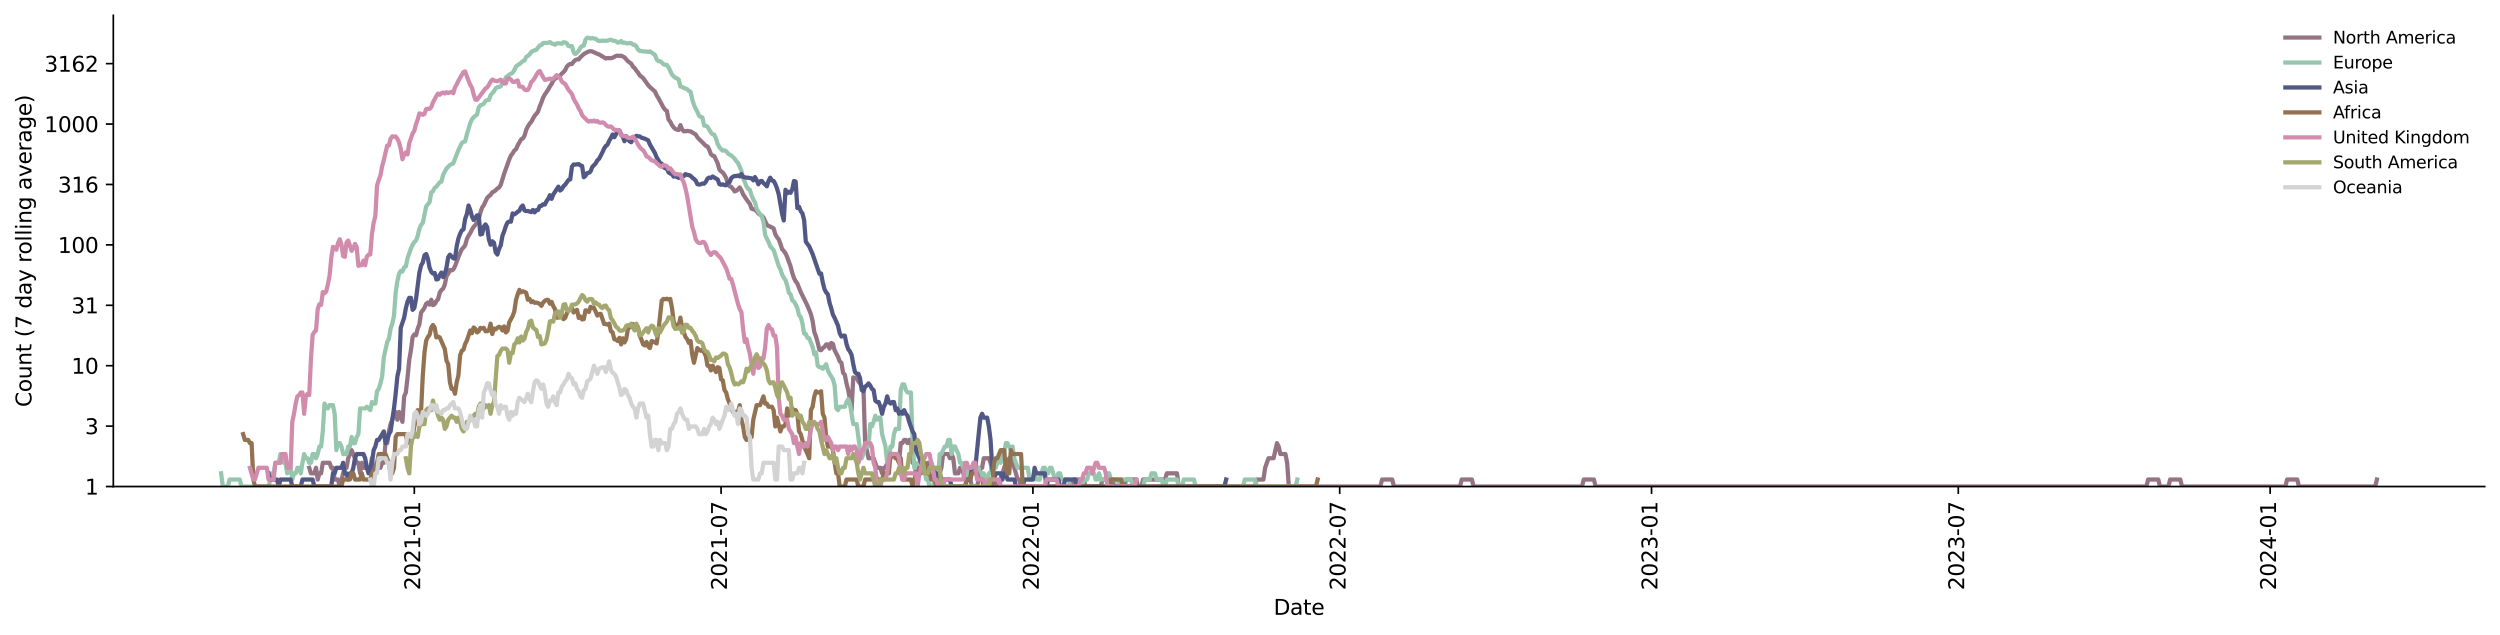 <?xml version="1.0" encoding="utf-8" standalone="no"?>
<!DOCTYPE svg PUBLIC "-//W3C//DTD SVG 1.1//EN"
  "http://www.w3.org/Graphics/SVG/1.1/DTD/svg11.dtd">
<svg xmlns:xlink="http://www.w3.org/1999/xlink" width="1176.528pt" height="298.621pt" viewBox="0 0 1176.528 298.621" xmlns="http://www.w3.org/2000/svg" version="1.1">
 <defs>
  <style type="text/css">*{stroke-linejoin: round; stroke-linecap: butt}</style>
 </defs>
 <g id="figure_1">
  <g id="patch_1">
   <path d="M 0 298.621 
L 1176.528 298.621 
L 1176.528 0 
L 0 0 
z
" style="fill: #ffffff"/>
  </g>
  <g id="axes_1">
   <g id="patch_2">
    <path d="M 53.328 228.96 
L 1169.328 228.96 
L 1169.328 7.2 
L 53.328 7.2 
z
" style="fill: #ffffff"/>
   </g>
   <g id="matplotlib.axis_1">
    <g id="xtick_1">
     <g id="line2d_1">
      <defs>
       <path id="m5b7c4021e8" d="M 0 0 
L 0 3.5 
" style="stroke: #000000; stroke-width: 0.8"/>
      </defs>
      <g>
       <use xlink:href="#m5b7c4021e8" x="194.982" y="228.96" style="stroke: #000000; stroke-width: 0.8"/>
      </g>
     </g>
     <g id="text_1">
      <!-- 2021-01 -->
      <g transform="translate(197.741 277.743)rotate(-90)scale(0.1 -0.1)">
       <defs>
        <path id="DejaVuSans-32" d="M 1228 531 
L 3431 531 
L 3431 0 
L 469 0 
L 469 531 
Q 828 903 1448 1529 
Q 2069 2156 2228 2338 
Q 2531 2678 2651 2914 
Q 2772 3150 2772 3378 
Q 2772 3750 2511 3984 
Q 2250 4219 1831 4219 
Q 1534 4219 1204 4116 
Q 875 4013 500 3803 
L 500 4441 
Q 881 4594 1212 4672 
Q 1544 4750 1819 4750 
Q 2544 4750 2975 4387 
Q 3406 4025 3406 3419 
Q 3406 3131 3298 2873 
Q 3191 2616 2906 2266 
Q 2828 2175 2409 1742 
Q 1991 1309 1228 531 
z
" transform="scale(0.016)"/>
        <path id="DejaVuSans-30" d="M 2034 4250 
Q 1547 4250 1301 3770 
Q 1056 3291 1056 2328 
Q 1056 1369 1301 889 
Q 1547 409 2034 409 
Q 2525 409 2770 889 
Q 3016 1369 3016 2328 
Q 3016 3291 2770 3770 
Q 2525 4250 2034 4250 
z
M 2034 4750 
Q 2819 4750 3233 4129 
Q 3647 3509 3647 2328 
Q 3647 1150 3233 529 
Q 2819 -91 2034 -91 
Q 1250 -91 836 529 
Q 422 1150 422 2328 
Q 422 3509 836 4129 
Q 1250 4750 2034 4750 
z
" transform="scale(0.016)"/>
        <path id="DejaVuSans-31" d="M 794 531 
L 1825 531 
L 1825 4091 
L 703 3866 
L 703 4441 
L 1819 4666 
L 2450 4666 
L 2450 531 
L 3481 531 
L 3481 0 
L 794 0 
L 794 531 
z
" transform="scale(0.016)"/>
        <path id="DejaVuSans-2d" d="M 313 2009 
L 1997 2009 
L 1997 1497 
L 313 1497 
L 313 2009 
z
" transform="scale(0.016)"/>
       </defs>
       <use xlink:href="#DejaVuSans-32"/>
       <use xlink:href="#DejaVuSans-30" x="63.623"/>
       <use xlink:href="#DejaVuSans-32" x="127.246"/>
       <use xlink:href="#DejaVuSans-31" x="190.869"/>
       <use xlink:href="#DejaVuSans-2d" x="254.492"/>
       <use xlink:href="#DejaVuSans-30" x="290.576"/>
       <use xlink:href="#DejaVuSans-31" x="354.199"/>
      </g>
     </g>
    </g>
    <g id="xtick_2">
     <g id="line2d_2">
      <g>
       <use xlink:href="#m5b7c4021e8" x="339.347" y="228.96" style="stroke: #000000; stroke-width: 0.8"/>
      </g>
     </g>
     <g id="text_2">
      <!-- 2021-07 -->
      <g transform="translate(342.106 277.743)rotate(-90)scale(0.1 -0.1)">
       <defs>
        <path id="DejaVuSans-37" d="M 525 4666 
L 3525 4666 
L 3525 4397 
L 1831 0 
L 1172 0 
L 2766 4134 
L 525 4134 
L 525 4666 
z
" transform="scale(0.016)"/>
       </defs>
       <use xlink:href="#DejaVuSans-32"/>
       <use xlink:href="#DejaVuSans-30" x="63.623"/>
       <use xlink:href="#DejaVuSans-32" x="127.246"/>
       <use xlink:href="#DejaVuSans-31" x="190.869"/>
       <use xlink:href="#DejaVuSans-2d" x="254.492"/>
       <use xlink:href="#DejaVuSans-30" x="290.576"/>
       <use xlink:href="#DejaVuSans-37" x="354.199"/>
      </g>
     </g>
    </g>
    <g id="xtick_3">
     <g id="line2d_3">
      <g>
       <use xlink:href="#m5b7c4021e8" x="486.105" y="228.96" style="stroke: #000000; stroke-width: 0.8"/>
      </g>
     </g>
     <g id="text_3">
      <!-- 2022-01 -->
      <g transform="translate(488.865 277.743)rotate(-90)scale(0.1 -0.1)">
       <use xlink:href="#DejaVuSans-32"/>
       <use xlink:href="#DejaVuSans-30" x="63.623"/>
       <use xlink:href="#DejaVuSans-32" x="127.246"/>
       <use xlink:href="#DejaVuSans-32" x="190.869"/>
       <use xlink:href="#DejaVuSans-2d" x="254.492"/>
       <use xlink:href="#DejaVuSans-30" x="290.576"/>
       <use xlink:href="#DejaVuSans-31" x="354.199"/>
      </g>
     </g>
    </g>
    <g id="xtick_4">
     <g id="line2d_4">
      <g>
       <use xlink:href="#m5b7c4021e8" x="630.47" y="228.96" style="stroke: #000000; stroke-width: 0.8"/>
      </g>
     </g>
     <g id="text_4">
      <!-- 2022-07 -->
      <g transform="translate(633.23 277.743)rotate(-90)scale(0.1 -0.1)">
       <use xlink:href="#DejaVuSans-32"/>
       <use xlink:href="#DejaVuSans-30" x="63.623"/>
       <use xlink:href="#DejaVuSans-32" x="127.246"/>
       <use xlink:href="#DejaVuSans-32" x="190.869"/>
       <use xlink:href="#DejaVuSans-2d" x="254.492"/>
       <use xlink:href="#DejaVuSans-30" x="290.576"/>
       <use xlink:href="#DejaVuSans-37" x="354.199"/>
      </g>
     </g>
    </g>
    <g id="xtick_5">
     <g id="line2d_5">
      <g>
       <use xlink:href="#m5b7c4021e8" x="777.229" y="228.96" style="stroke: #000000; stroke-width: 0.8"/>
      </g>
     </g>
     <g id="text_5">
      <!-- 2023-01 -->
      <g transform="translate(779.988 277.743)rotate(-90)scale(0.1 -0.1)">
       <defs>
        <path id="DejaVuSans-33" d="M 2597 2516 
Q 3050 2419 3304 2112 
Q 3559 1806 3559 1356 
Q 3559 666 3084 287 
Q 2609 -91 1734 -91 
Q 1441 -91 1130 -33 
Q 819 25 488 141 
L 488 750 
Q 750 597 1062 519 
Q 1375 441 1716 441 
Q 2309 441 2620 675 
Q 2931 909 2931 1356 
Q 2931 1769 2642 2001 
Q 2353 2234 1838 2234 
L 1294 2234 
L 1294 2753 
L 1863 2753 
Q 2328 2753 2575 2939 
Q 2822 3125 2822 3475 
Q 2822 3834 2567 4026 
Q 2313 4219 1838 4219 
Q 1578 4219 1281 4162 
Q 984 4106 628 3988 
L 628 4550 
Q 988 4650 1302 4700 
Q 1616 4750 1894 4750 
Q 2613 4750 3031 4423 
Q 3450 4097 3450 3541 
Q 3450 3153 3228 2886 
Q 3006 2619 2597 2516 
z
" transform="scale(0.016)"/>
       </defs>
       <use xlink:href="#DejaVuSans-32"/>
       <use xlink:href="#DejaVuSans-30" x="63.623"/>
       <use xlink:href="#DejaVuSans-32" x="127.246"/>
       <use xlink:href="#DejaVuSans-33" x="190.869"/>
       <use xlink:href="#DejaVuSans-2d" x="254.492"/>
       <use xlink:href="#DejaVuSans-30" x="290.576"/>
       <use xlink:href="#DejaVuSans-31" x="354.199"/>
      </g>
     </g>
    </g>
    <g id="xtick_6">
     <g id="line2d_6">
      <g>
       <use xlink:href="#m5b7c4021e8" x="921.594" y="228.96" style="stroke: #000000; stroke-width: 0.8"/>
      </g>
     </g>
     <g id="text_6">
      <!-- 2023-07 -->
      <g transform="translate(924.353 277.743)rotate(-90)scale(0.1 -0.1)">
       <use xlink:href="#DejaVuSans-32"/>
       <use xlink:href="#DejaVuSans-30" x="63.623"/>
       <use xlink:href="#DejaVuSans-32" x="127.246"/>
       <use xlink:href="#DejaVuSans-33" x="190.869"/>
       <use xlink:href="#DejaVuSans-2d" x="254.492"/>
       <use xlink:href="#DejaVuSans-30" x="290.576"/>
       <use xlink:href="#DejaVuSans-37" x="354.199"/>
      </g>
     </g>
    </g>
    <g id="xtick_7">
     <g id="line2d_7">
      <g>
       <use xlink:href="#m5b7c4021e8" x="1068.352" y="228.96" style="stroke: #000000; stroke-width: 0.8"/>
      </g>
     </g>
     <g id="text_7">
      <!-- 2024-01 -->
      <g transform="translate(1071.112 277.743)rotate(-90)scale(0.1 -0.1)">
       <defs>
        <path id="DejaVuSans-34" d="M 2419 4116 
L 825 1625 
L 2419 1625 
L 2419 4116 
z
M 2253 4666 
L 3047 4666 
L 3047 1625 
L 3713 1625 
L 3713 1100 
L 3047 1100 
L 3047 0 
L 2419 0 
L 2419 1100 
L 313 1100 
L 313 1709 
L 2253 4666 
z
" transform="scale(0.016)"/>
       </defs>
       <use xlink:href="#DejaVuSans-32"/>
       <use xlink:href="#DejaVuSans-30" x="63.623"/>
       <use xlink:href="#DejaVuSans-32" x="127.246"/>
       <use xlink:href="#DejaVuSans-34" x="190.869"/>
       <use xlink:href="#DejaVuSans-2d" x="254.492"/>
       <use xlink:href="#DejaVuSans-30" x="290.576"/>
       <use xlink:href="#DejaVuSans-31" x="354.199"/>
      </g>
     </g>
    </g>
    <g id="text_8">
     <!-- Date -->
     <g transform="translate(599.377 289.341)scale(0.1 -0.1)">
      <defs>
       <path id="DejaVuSans-44" d="M 1259 4147 
L 1259 519 
L 2022 519 
Q 2988 519 3436 956 
Q 3884 1394 3884 2338 
Q 3884 3275 3436 3711 
Q 2988 4147 2022 4147 
L 1259 4147 
z
M 628 4666 
L 1925 4666 
Q 3281 4666 3915 4102 
Q 4550 3538 4550 2338 
Q 4550 1131 3912 565 
Q 3275 0 1925 0 
L 628 0 
L 628 4666 
z
" transform="scale(0.016)"/>
       <path id="DejaVuSans-61" d="M 2194 1759 
Q 1497 1759 1228 1600 
Q 959 1441 959 1056 
Q 959 750 1161 570 
Q 1363 391 1709 391 
Q 2188 391 2477 730 
Q 2766 1069 2766 1631 
L 2766 1759 
L 2194 1759 
z
M 3341 1997 
L 3341 0 
L 2766 0 
L 2766 531 
Q 2569 213 2275 61 
Q 1981 -91 1556 -91 
Q 1019 -91 701 211 
Q 384 513 384 1019 
Q 384 1609 779 1909 
Q 1175 2209 1959 2209 
L 2766 2209 
L 2766 2266 
Q 2766 2663 2505 2880 
Q 2244 3097 1772 3097 
Q 1472 3097 1187 3025 
Q 903 2953 641 2809 
L 641 3341 
Q 956 3463 1253 3523 
Q 1550 3584 1831 3584 
Q 2591 3584 2966 3190 
Q 3341 2797 3341 1997 
z
" transform="scale(0.016)"/>
       <path id="DejaVuSans-74" d="M 1172 4494 
L 1172 3500 
L 2356 3500 
L 2356 3053 
L 1172 3053 
L 1172 1153 
Q 1172 725 1289 603 
Q 1406 481 1766 481 
L 2356 481 
L 2356 0 
L 1766 0 
Q 1100 0 847 248 
Q 594 497 594 1153 
L 594 3053 
L 172 3053 
L 172 3500 
L 594 3500 
L 594 4494 
L 1172 4494 
z
" transform="scale(0.016)"/>
       <path id="DejaVuSans-65" d="M 3597 1894 
L 3597 1613 
L 953 1613 
Q 991 1019 1311 708 
Q 1631 397 2203 397 
Q 2534 397 2845 478 
Q 3156 559 3463 722 
L 3463 178 
Q 3153 47 2828 -22 
Q 2503 -91 2169 -91 
Q 1331 -91 842 396 
Q 353 884 353 1716 
Q 353 2575 817 3079 
Q 1281 3584 2069 3584 
Q 2775 3584 3186 3129 
Q 3597 2675 3597 1894 
z
M 3022 2063 
Q 3016 2534 2758 2815 
Q 2500 3097 2075 3097 
Q 1594 3097 1305 2825 
Q 1016 2553 972 2059 
L 3022 2063 
z
" transform="scale(0.016)"/>
      </defs>
      <use xlink:href="#DejaVuSans-44"/>
      <use xlink:href="#DejaVuSans-61" x="77.002"/>
      <use xlink:href="#DejaVuSans-74" x="138.281"/>
      <use xlink:href="#DejaVuSans-65" x="177.49"/>
     </g>
    </g>
   </g>
   <g id="matplotlib.axis_2">
    <g id="ytick_1">
     <g id="line2d_8">
      <defs>
       <path id="meece890e76" d="M 0 0 
L -3.5 0 
" style="stroke: #000000; stroke-width: 0.8"/>
      </defs>
      <g>
       <use xlink:href="#meece890e76" x="53.328" y="228.96" style="stroke: #000000; stroke-width: 0.8"/>
      </g>
     </g>
     <g id="text_9">
      <!-- 1 -->
      <g transform="translate(39.966 232.759)scale(0.1 -0.1)">
       <use xlink:href="#DejaVuSans-31"/>
      </g>
     </g>
    </g>
    <g id="ytick_2">
     <g id="line2d_9">
      <g>
       <use xlink:href="#meece890e76" x="53.328" y="200.53" style="stroke: #000000; stroke-width: 0.8"/>
      </g>
     </g>
     <g id="text_10">
      <!-- 3 -->
      <g transform="translate(39.966 204.329)scale(0.1 -0.1)">
       <use xlink:href="#DejaVuSans-33"/>
      </g>
     </g>
    </g>
    <g id="ytick_3">
     <g id="line2d_10">
      <g>
       <use xlink:href="#meece890e76" x="53.328" y="172.1" style="stroke: #000000; stroke-width: 0.8"/>
      </g>
     </g>
     <g id="text_11">
      <!-- 10 -->
      <g transform="translate(33.603 175.899)scale(0.1 -0.1)">
       <use xlink:href="#DejaVuSans-31"/>
       <use xlink:href="#DejaVuSans-30" x="63.623"/>
      </g>
     </g>
    </g>
    <g id="ytick_4">
     <g id="line2d_11">
      <g>
       <use xlink:href="#meece890e76" x="53.328" y="143.67" style="stroke: #000000; stroke-width: 0.8"/>
      </g>
     </g>
     <g id="text_12">
      <!-- 31 -->
      <g transform="translate(33.603 147.469)scale(0.1 -0.1)">
       <use xlink:href="#DejaVuSans-33"/>
       <use xlink:href="#DejaVuSans-31" x="63.623"/>
      </g>
     </g>
    </g>
    <g id="ytick_5">
     <g id="line2d_12">
      <g>
       <use xlink:href="#meece890e76" x="53.328" y="115.24" style="stroke: #000000; stroke-width: 0.8"/>
      </g>
     </g>
     <g id="text_13">
      <!-- 100 -->
      <g transform="translate(27.241 119.039)scale(0.1 -0.1)">
       <use xlink:href="#DejaVuSans-31"/>
       <use xlink:href="#DejaVuSans-30" x="63.623"/>
       <use xlink:href="#DejaVuSans-30" x="127.246"/>
      </g>
     </g>
    </g>
    <g id="ytick_6">
     <g id="line2d_13">
      <g>
       <use xlink:href="#meece890e76" x="53.328" y="86.81" style="stroke: #000000; stroke-width: 0.8"/>
      </g>
     </g>
     <g id="text_14">
      <!-- 316 -->
      <g transform="translate(27.241 90.609)scale(0.1 -0.1)">
       <defs>
        <path id="DejaVuSans-36" d="M 2113 2584 
Q 1688 2584 1439 2293 
Q 1191 2003 1191 1497 
Q 1191 994 1439 701 
Q 1688 409 2113 409 
Q 2538 409 2786 701 
Q 3034 994 3034 1497 
Q 3034 2003 2786 2293 
Q 2538 2584 2113 2584 
z
M 3366 4563 
L 3366 3988 
Q 3128 4100 2886 4159 
Q 2644 4219 2406 4219 
Q 1781 4219 1451 3797 
Q 1122 3375 1075 2522 
Q 1259 2794 1537 2939 
Q 1816 3084 2150 3084 
Q 2853 3084 3261 2657 
Q 3669 2231 3669 1497 
Q 3669 778 3244 343 
Q 2819 -91 2113 -91 
Q 1303 -91 875 529 
Q 447 1150 447 2328 
Q 447 3434 972 4092 
Q 1497 4750 2381 4750 
Q 2619 4750 2861 4703 
Q 3103 4656 3366 4563 
z
" transform="scale(0.016)"/>
       </defs>
       <use xlink:href="#DejaVuSans-33"/>
       <use xlink:href="#DejaVuSans-31" x="63.623"/>
       <use xlink:href="#DejaVuSans-36" x="127.246"/>
      </g>
     </g>
    </g>
    <g id="ytick_7">
     <g id="line2d_14">
      <g>
       <use xlink:href="#meece890e76" x="53.328" y="58.38" style="stroke: #000000; stroke-width: 0.8"/>
      </g>
     </g>
     <g id="text_15">
      <!-- 1000 -->
      <g transform="translate(20.878 62.179)scale(0.1 -0.1)">
       <use xlink:href="#DejaVuSans-31"/>
       <use xlink:href="#DejaVuSans-30" x="63.623"/>
       <use xlink:href="#DejaVuSans-30" x="127.246"/>
       <use xlink:href="#DejaVuSans-30" x="190.869"/>
      </g>
     </g>
    </g>
    <g id="ytick_8">
     <g id="line2d_15">
      <g>
       <use xlink:href="#meece890e76" x="53.328" y="29.95" style="stroke: #000000; stroke-width: 0.8"/>
      </g>
     </g>
     <g id="text_16">
      <!-- 3162 -->
      <g transform="translate(20.878 33.749)scale(0.1 -0.1)">
       <use xlink:href="#DejaVuSans-33"/>
       <use xlink:href="#DejaVuSans-31" x="63.623"/>
       <use xlink:href="#DejaVuSans-36" x="127.246"/>
       <use xlink:href="#DejaVuSans-32" x="190.869"/>
      </g>
     </g>
    </g>
    <g id="text_17">
     <!-- Count (7 day rolling average) -->
     <g transform="translate(14.798 191.548)rotate(-90)scale(0.1 -0.1)">
      <defs>
       <path id="DejaVuSans-43" d="M 4122 4306 
L 4122 3641 
Q 3803 3938 3442 4084 
Q 3081 4231 2675 4231 
Q 1875 4231 1450 3742 
Q 1025 3253 1025 2328 
Q 1025 1406 1450 917 
Q 1875 428 2675 428 
Q 3081 428 3442 575 
Q 3803 722 4122 1019 
L 4122 359 
Q 3791 134 3420 21 
Q 3050 -91 2638 -91 
Q 1578 -91 968 557 
Q 359 1206 359 2328 
Q 359 3453 968 4101 
Q 1578 4750 2638 4750 
Q 3056 4750 3426 4639 
Q 3797 4528 4122 4306 
z
" transform="scale(0.016)"/>
       <path id="DejaVuSans-6f" d="M 1959 3097 
Q 1497 3097 1228 2736 
Q 959 2375 959 1747 
Q 959 1119 1226 758 
Q 1494 397 1959 397 
Q 2419 397 2687 759 
Q 2956 1122 2956 1747 
Q 2956 2369 2687 2733 
Q 2419 3097 1959 3097 
z
M 1959 3584 
Q 2709 3584 3137 3096 
Q 3566 2609 3566 1747 
Q 3566 888 3137 398 
Q 2709 -91 1959 -91 
Q 1206 -91 779 398 
Q 353 888 353 1747 
Q 353 2609 779 3096 
Q 1206 3584 1959 3584 
z
" transform="scale(0.016)"/>
       <path id="DejaVuSans-75" d="M 544 1381 
L 544 3500 
L 1119 3500 
L 1119 1403 
Q 1119 906 1312 657 
Q 1506 409 1894 409 
Q 2359 409 2629 706 
Q 2900 1003 2900 1516 
L 2900 3500 
L 3475 3500 
L 3475 0 
L 2900 0 
L 2900 538 
Q 2691 219 2414 64 
Q 2138 -91 1772 -91 
Q 1169 -91 856 284 
Q 544 659 544 1381 
z
M 1991 3584 
L 1991 3584 
z
" transform="scale(0.016)"/>
       <path id="DejaVuSans-6e" d="M 3513 2113 
L 3513 0 
L 2938 0 
L 2938 2094 
Q 2938 2591 2744 2837 
Q 2550 3084 2163 3084 
Q 1697 3084 1428 2787 
Q 1159 2491 1159 1978 
L 1159 0 
L 581 0 
L 581 3500 
L 1159 3500 
L 1159 2956 
Q 1366 3272 1645 3428 
Q 1925 3584 2291 3584 
Q 2894 3584 3203 3211 
Q 3513 2838 3513 2113 
z
" transform="scale(0.016)"/>
       <path id="DejaVuSans-20" transform="scale(0.016)"/>
       <path id="DejaVuSans-28" d="M 1984 4856 
Q 1566 4138 1362 3434 
Q 1159 2731 1159 2009 
Q 1159 1288 1364 580 
Q 1569 -128 1984 -844 
L 1484 -844 
Q 1016 -109 783 600 
Q 550 1309 550 2009 
Q 550 2706 781 3412 
Q 1013 4119 1484 4856 
L 1984 4856 
z
" transform="scale(0.016)"/>
       <path id="DejaVuSans-64" d="M 2906 2969 
L 2906 4863 
L 3481 4863 
L 3481 0 
L 2906 0 
L 2906 525 
Q 2725 213 2448 61 
Q 2172 -91 1784 -91 
Q 1150 -91 751 415 
Q 353 922 353 1747 
Q 353 2572 751 3078 
Q 1150 3584 1784 3584 
Q 2172 3584 2448 3432 
Q 2725 3281 2906 2969 
z
M 947 1747 
Q 947 1113 1208 752 
Q 1469 391 1925 391 
Q 2381 391 2643 752 
Q 2906 1113 2906 1747 
Q 2906 2381 2643 2742 
Q 2381 3103 1925 3103 
Q 1469 3103 1208 2742 
Q 947 2381 947 1747 
z
" transform="scale(0.016)"/>
       <path id="DejaVuSans-79" d="M 2059 -325 
Q 1816 -950 1584 -1140 
Q 1353 -1331 966 -1331 
L 506 -1331 
L 506 -850 
L 844 -850 
Q 1081 -850 1212 -737 
Q 1344 -625 1503 -206 
L 1606 56 
L 191 3500 
L 800 3500 
L 1894 763 
L 2988 3500 
L 3597 3500 
L 2059 -325 
z
" transform="scale(0.016)"/>
       <path id="DejaVuSans-72" d="M 2631 2963 
Q 2534 3019 2420 3045 
Q 2306 3072 2169 3072 
Q 1681 3072 1420 2755 
Q 1159 2438 1159 1844 
L 1159 0 
L 581 0 
L 581 3500 
L 1159 3500 
L 1159 2956 
Q 1341 3275 1631 3429 
Q 1922 3584 2338 3584 
Q 2397 3584 2469 3576 
Q 2541 3569 2628 3553 
L 2631 2963 
z
" transform="scale(0.016)"/>
       <path id="DejaVuSans-6c" d="M 603 4863 
L 1178 4863 
L 1178 0 
L 603 0 
L 603 4863 
z
" transform="scale(0.016)"/>
       <path id="DejaVuSans-69" d="M 603 3500 
L 1178 3500 
L 1178 0 
L 603 0 
L 603 3500 
z
M 603 4863 
L 1178 4863 
L 1178 4134 
L 603 4134 
L 603 4863 
z
" transform="scale(0.016)"/>
       <path id="DejaVuSans-67" d="M 2906 1791 
Q 2906 2416 2648 2759 
Q 2391 3103 1925 3103 
Q 1463 3103 1205 2759 
Q 947 2416 947 1791 
Q 947 1169 1205 825 
Q 1463 481 1925 481 
Q 2391 481 2648 825 
Q 2906 1169 2906 1791 
z
M 3481 434 
Q 3481 -459 3084 -895 
Q 2688 -1331 1869 -1331 
Q 1566 -1331 1297 -1286 
Q 1028 -1241 775 -1147 
L 775 -588 
Q 1028 -725 1275 -790 
Q 1522 -856 1778 -856 
Q 2344 -856 2625 -561 
Q 2906 -266 2906 331 
L 2906 616 
Q 2728 306 2450 153 
Q 2172 0 1784 0 
Q 1141 0 747 490 
Q 353 981 353 1791 
Q 353 2603 747 3093 
Q 1141 3584 1784 3584 
Q 2172 3584 2450 3431 
Q 2728 3278 2906 2969 
L 2906 3500 
L 3481 3500 
L 3481 434 
z
" transform="scale(0.016)"/>
       <path id="DejaVuSans-76" d="M 191 3500 
L 800 3500 
L 1894 563 
L 2988 3500 
L 3597 3500 
L 2284 0 
L 1503 0 
L 191 3500 
z
" transform="scale(0.016)"/>
       <path id="DejaVuSans-29" d="M 513 4856 
L 1013 4856 
Q 1481 4119 1714 3412 
Q 1947 2706 1947 2009 
Q 1947 1309 1714 600 
Q 1481 -109 1013 -844 
L 513 -844 
Q 928 -128 1133 580 
Q 1338 1288 1338 2009 
Q 1338 2731 1133 3434 
Q 928 4138 513 4856 
z
" transform="scale(0.016)"/>
      </defs>
      <use xlink:href="#DejaVuSans-43"/>
      <use xlink:href="#DejaVuSans-6f" x="69.824"/>
      <use xlink:href="#DejaVuSans-75" x="131.006"/>
      <use xlink:href="#DejaVuSans-6e" x="194.385"/>
      <use xlink:href="#DejaVuSans-74" x="257.764"/>
      <use xlink:href="#DejaVuSans-20" x="296.973"/>
      <use xlink:href="#DejaVuSans-28" x="328.76"/>
      <use xlink:href="#DejaVuSans-37" x="367.773"/>
      <use xlink:href="#DejaVuSans-20" x="431.396"/>
      <use xlink:href="#DejaVuSans-64" x="463.184"/>
      <use xlink:href="#DejaVuSans-61" x="526.66"/>
      <use xlink:href="#DejaVuSans-79" x="587.939"/>
      <use xlink:href="#DejaVuSans-20" x="647.119"/>
      <use xlink:href="#DejaVuSans-72" x="678.906"/>
      <use xlink:href="#DejaVuSans-6f" x="717.77"/>
      <use xlink:href="#DejaVuSans-6c" x="778.951"/>
      <use xlink:href="#DejaVuSans-6c" x="806.734"/>
      <use xlink:href="#DejaVuSans-69" x="834.518"/>
      <use xlink:href="#DejaVuSans-6e" x="862.301"/>
      <use xlink:href="#DejaVuSans-67" x="925.68"/>
      <use xlink:href="#DejaVuSans-20" x="989.156"/>
      <use xlink:href="#DejaVuSans-61" x="1020.943"/>
      <use xlink:href="#DejaVuSans-76" x="1082.223"/>
      <use xlink:href="#DejaVuSans-65" x="1141.402"/>
      <use xlink:href="#DejaVuSans-72" x="1202.926"/>
      <use xlink:href="#DejaVuSans-61" x="1244.039"/>
      <use xlink:href="#DejaVuSans-67" x="1305.318"/>
      <use xlink:href="#DejaVuSans-65" x="1368.795"/>
      <use xlink:href="#DejaVuSans-29" x="1430.318"/>
     </g>
    </g>
   </g>
   <g id="line2d_16">
    <path d="M 145.531 220.152 
L 146.328 222.754 
L 147.923 222.754 
L 148.721 220.152 
L 149.519 225.663 
L 150.316 222.754 
L 151.114 222.754 
L 151.911 217.799 
L 155.102 217.799 
L 155.899 220.152 
L 156.697 220.152 
L 157.495 225.663 
L 159.09 225.663 
L 159.887 228.96 
L 161.482 222.754 
L 162.28 220.152 
L 163.078 220.152 
L 163.875 215.65 
L 165.47 211.843 
L 167.066 215.65 
L 167.863 217.799 
L 168.661 217.799 
L 169.458 222.754 
L 170.256 217.799 
L 171.054 220.152 
L 174.244 220.152 
L 175.042 215.65 
L 175.839 222.754 
L 176.637 222.754 
L 177.434 220.152 
L 179.03 220.152 
L 179.827 217.799 
L 180.625 217.799 
L 181.422 208.546 
L 182.22 208.546 
L 183.018 203.036 
L 183.815 199.584 
L 184.613 197.525 
L 185.41 194.727 
L 186.208 193.86 
L 187.006 197.525 
L 187.803 193.86 
L 188.601 195.625 
L 189.398 198.533 
L 190.196 186.544 
L 190.994 184.714 
L 191.791 177.61 
L 192.589 169.428 
L 193.386 164.82 
L 194.184 158.585 
L 194.982 157.39 
L 195.779 157.782 
L 196.577 154.633 
L 197.374 152.63 
L 198.172 147.056 
L 198.97 146.053 
L 199.767 144.854 
L 200.565 142.94 
L 201.362 142.404 
L 202.16 143.377 
L 202.958 141.064 
L 203.755 143.599 
L 204.553 143.158 
L 205.35 141.674 
L 206.148 140.864 
L 206.946 137.691 
L 207.743 136.495 
L 208.541 135.836 
L 209.338 133.885 
L 210.136 129.939 
L 210.934 128.814 
L 211.731 127.045 
L 212.529 127.273 
L 213.326 126.818 
L 214.124 125.288 
L 215.719 121.016 
L 217.314 117.299 
L 218.112 116.507 
L 218.91 115.417 
L 219.707 112.536 
L 220.505 110.915 
L 221.302 109.702 
L 222.1 108.066 
L 222.898 106.756 
L 223.695 105.895 
L 224.493 104.692 
L 225.29 102.874 
L 226.088 100.011 
L 226.886 97.686 
L 227.683 96.519 
L 229.278 93.141 
L 230.076 92.305 
L 230.874 91.713 
L 231.671 90.518 
L 232.469 90.144 
L 233.266 89.552 
L 234.064 88.682 
L 234.862 88.264 
L 235.659 86.951 
L 237.254 81.768 
L 239.647 75.049 
L 240.445 73.194 
L 241.242 72.205 
L 242.04 70.842 
L 242.838 70.242 
L 243.635 68.402 
L 245.23 65.569 
L 246.028 65.157 
L 246.826 63.943 
L 247.623 61.171 
L 248.421 59.506 
L 249.218 58.257 
L 250.016 57.337 
L 251.611 54.443 
L 252.409 53.591 
L 253.206 52.481 
L 254.004 50.036 
L 254.802 48.183 
L 255.599 45.941 
L 256.397 44.489 
L 257.992 42.153 
L 258.79 40.666 
L 259.587 39.481 
L 260.385 37.909 
L 261.182 37.068 
L 263.575 35.625 
L 264.373 34.643 
L 265.17 33.972 
L 265.968 32.995 
L 266.766 31.346 
L 267.563 30.52 
L 268.361 30.08 
L 269.158 30.148 
L 269.956 29.04 
L 270.754 28.265 
L 271.551 27.956 
L 272.349 27.951 
L 273.146 26.907 
L 274.742 25.457 
L 276.337 24.553 
L 277.134 24.215 
L 277.932 24.069 
L 278.729 24.226 
L 281.122 25.318 
L 281.92 25.604 
L 285.11 27.506 
L 285.908 27.337 
L 287.503 27.396 
L 288.301 27.185 
L 289.896 26.328 
L 290.693 26.167 
L 291.491 26.33 
L 292.289 26.201 
L 293.884 26.979 
L 295.479 28.796 
L 297.074 29.985 
L 297.872 31.361 
L 298.669 32.063 
L 299.467 33.221 
L 300.265 34.179 
L 301.062 35.455 
L 302.657 36.726 
L 305.05 40.082 
L 305.848 40.976 
L 308.241 43.059 
L 309.038 44.888 
L 309.836 46.121 
L 312.229 50.627 
L 313.026 51.669 
L 313.824 52.232 
L 314.621 56.249 
L 315.419 57.273 
L 316.217 58.811 
L 317.014 59.934 
L 317.812 60.697 
L 318.609 61.009 
L 319.407 61.159 
L 320.205 58.875 
L 321.002 60.88 
L 321.8 61.783 
L 322.597 61.795 
L 323.395 61.589 
L 324.99 61.835 
L 326.585 62.804 
L 327.383 63.259 
L 328.181 64.552 
L 328.978 65.479 
L 330.573 66.992 
L 332.169 68.657 
L 332.966 68.915 
L 333.764 70.419 
L 334.561 72.56 
L 335.359 73.24 
L 336.157 73.492 
L 337.752 76.875 
L 338.549 79.752 
L 339.347 80.665 
L 340.145 81.184 
L 340.942 82.311 
L 341.74 83.786 
L 342.537 86.451 
L 343.335 87.634 
L 344.133 87.935 
L 344.93 88.912 
L 345.728 90.068 
L 346.525 89.752 
L 347.323 89.058 
L 348.121 88.205 
L 348.918 89.576 
L 349.716 91.456 
L 351.311 93.858 
L 352.906 95.995 
L 353.704 98.194 
L 355.299 98.695 
L 356.097 99.409 
L 356.894 100.472 
L 358.489 101.522 
L 359.287 102.324 
L 360.882 105.774 
L 361.68 106.358 
L 362.477 106.631 
L 364.073 107.492 
L 364.87 110.243 
L 365.668 111.605 
L 366.465 112.631 
L 367.263 114.717 
L 368.061 117.223 
L 368.858 118.118 
L 369.656 119.212 
L 370.453 120.972 
L 372.049 125.341 
L 372.846 128.449 
L 373.644 130.851 
L 374.441 132.357 
L 375.239 133.438 
L 376.834 137.43 
L 380.025 143.935 
L 381.62 147.835 
L 382.417 151.076 
L 383.215 156.25 
L 384.013 158.382 
L 384.81 161.164 
L 385.608 164.559 
L 386.405 164.82 
L 387.203 163.791 
L 388.001 163.292 
L 388.798 162.088 
L 389.596 162.088 
L 390.393 164.044 
L 391.191 161.392 
L 391.989 161.853 
L 392.786 164.82 
L 394.381 167.894 
L 395.179 170.069 
L 395.976 170.728 
L 396.774 175.498 
L 397.572 176.322 
L 398.369 180.409 
L 399.167 183.566 
L 399.964 187.844 
L 400.762 193.023 
L 401.56 177.61 
L 402.357 178.055 
L 403.155 177.61 
L 403.952 179.44 
L 404.75 180.409 
L 405.548 181.937 
L 406.345 182.468 
L 407.143 208.546 
L 407.94 211.843 
L 408.738 215.65 
L 411.131 215.65 
L 412.726 220.152 
L 414.321 220.152 
L 415.119 222.754 
L 415.916 220.152 
L 416.714 220.152 
L 418.309 215.65 
L 419.107 215.65 
L 419.904 213.673 
L 420.702 213.673 
L 421.5 215.65 
L 422.297 215.65 
L 423.095 217.799 
L 423.892 208.546 
L 424.69 208.546 
L 425.488 207.049 
L 426.285 207.049 
L 427.083 208.546 
L 427.88 207.049 
L 428.678 207.049 
L 429.476 217.799 
L 430.273 217.799 
L 431.071 222.754 
L 431.868 220.152 
L 432.666 220.152 
L 433.464 222.754 
L 434.261 220.152 
L 435.856 220.152 
L 436.654 217.799 
L 438.249 217.799 
L 439.844 222.754 
L 440.642 222.754 
L 441.44 220.152 
L 442.237 222.754 
L 443.035 220.152 
L 443.832 213.673 
L 446.225 213.673 
L 447.023 215.65 
L 447.82 213.673 
L 448.618 215.65 
L 449.416 222.754 
L 451.011 222.754 
L 451.808 220.152 
L 452.606 220.152 
L 454.201 225.663 
L 456.594 225.663 
L 457.392 228.96 
L 459.784 228.96 
L 460.582 225.663 
L 461.38 220.152 
L 462.177 220.152 
L 462.975 215.65 
L 465.368 215.65 
L 466.165 217.799 
L 466.963 222.754 
L 467.76 222.754 
L 468.558 228.96 
L 470.153 228.96 
L 471.748 222.754 
L 473.344 217.799 
L 474.141 217.799 
L 474.939 215.65 
L 475.736 215.65 
L 477.332 220.152 
L 478.927 225.663 
L 479.724 225.663 
L 480.522 228.96 
L 504.45 228.96 
L 505.248 225.663 
L 510.033 225.663 
L 510.831 228.96 
L 518.009 228.96 
L 518.807 225.663 
L 523.592 225.663 
L 524.39 228.96 
L 529.175 228.96 
L 529.973 225.663 
L 534.759 225.663 
L 535.556 228.96 
L 537.151 228.96 
L 537.949 225.663 
L 548.318 225.663 
L 549.115 222.754 
L 553.901 222.754 
L 554.699 228.96 
L 590.591 228.96 
L 591.388 225.663 
L 594.579 225.663 
L 595.376 220.152 
L 596.971 215.65 
L 599.364 215.65 
L 600.959 208.546 
L 601.757 210.14 
L 602.555 213.673 
L 604.947 213.673 
L 605.745 217.799 
L 606.543 228.96 
L 649.613 228.96 
L 650.41 225.663 
L 655.196 225.663 
L 655.994 228.96 
L 687.1 228.96 
L 687.898 225.663 
L 692.683 225.663 
L 693.481 228.96 
L 744.527 228.96 
L 745.325 225.663 
L 750.11 225.663 
L 750.908 228.96 
L 1010.127 228.96 
L 1010.925 225.663 
L 1015.711 225.663 
L 1016.508 228.96 
L 1020.496 228.96 
L 1021.294 225.663 
L 1026.079 225.663 
L 1026.877 228.96 
L 1075.531 228.96 
L 1076.328 225.663 
L 1081.114 225.663 
L 1081.911 228.96 
L 1117.803 228.96 
L 1118.601 225.663 
L 1118.601 225.663 
" clip-path="url(#p281709cbb5)" style="fill: none; stroke: #947383; stroke-width: 2; stroke-linecap: square"/>
   </g>
   <g id="line2d_17">
    <path d="M 104.055 222.754 
L 104.853 228.96 
L 107.246 228.96 
L 108.043 225.663 
L 112.829 225.663 
L 113.627 228.96 
L 126.388 228.96 
L 127.983 222.754 
L 128.781 222.754 
L 129.579 217.799 
L 131.174 217.799 
L 131.971 213.673 
L 133.567 217.799 
L 134.364 217.799 
L 135.162 222.754 
L 135.959 220.152 
L 136.757 220.152 
L 137.555 225.663 
L 138.352 222.754 
L 139.15 222.754 
L 139.947 220.152 
L 140.745 220.152 
L 141.543 222.754 
L 142.34 217.799 
L 143.138 213.673 
L 143.935 215.65 
L 144.733 215.65 
L 145.531 217.799 
L 146.328 217.799 
L 147.126 213.673 
L 147.923 213.673 
L 148.721 215.65 
L 149.519 213.673 
L 150.316 210.14 
L 151.114 210.14 
L 151.911 203.036 
L 152.709 189.932 
L 153.507 191.429 
L 154.304 192.213 
L 155.102 190.67 
L 156.697 190.67 
L 157.495 194.727 
L 158.292 211.843 
L 159.09 208.546 
L 159.887 208.546 
L 160.685 210.14 
L 161.482 213.673 
L 163.078 213.673 
L 163.875 210.14 
L 164.673 210.14 
L 165.47 205.638 
L 166.268 208.546 
L 167.066 208.546 
L 167.863 205.638 
L 168.661 204.302 
L 169.458 192.213 
L 171.851 192.213 
L 172.649 191.429 
L 174.244 193.023 
L 175.042 189.217 
L 175.839 189.932 
L 176.637 189.932 
L 177.434 184.133 
L 178.232 183.011 
L 179.03 180.409 
L 179.827 177.173 
L 180.625 168.193 
L 182.22 160.939 
L 183.018 159.415 
L 183.815 154.633 
L 184.613 152.311 
L 185.41 148.641 
L 186.208 137.691 
L 187.006 132.357 
L 187.803 128.875 
L 188.601 127.504 
L 189.398 127.796 
L 190.196 125.824 
L 190.994 125.394 
L 191.791 121.512 
L 193.386 116.919 
L 194.184 115.205 
L 194.982 113.901 
L 195.779 113.177 
L 196.577 111.004 
L 197.374 107.673 
L 198.172 105.799 
L 198.97 104.947 
L 200.565 97.121 
L 202.16 95.168 
L 202.958 90.569 
L 203.755 90.004 
L 204.553 88.419 
L 205.35 87.877 
L 206.946 85.768 
L 207.743 85.502 
L 208.541 82.255 
L 210.136 79.295 
L 211.731 77.671 
L 213.326 76.801 
L 215.719 70.679 
L 217.314 67.319 
L 218.112 66.783 
L 218.91 66.517 
L 219.707 63.229 
L 221.302 57.957 
L 222.1 56.162 
L 222.898 55.188 
L 224.493 53.869 
L 225.29 50.578 
L 226.088 49.57 
L 226.886 49.275 
L 227.683 48.809 
L 228.481 47.478 
L 229.278 47.098 
L 230.076 47.056 
L 230.874 44.863 
L 231.671 43.822 
L 232.469 42.97 
L 233.266 41.542 
L 234.064 41.011 
L 234.862 40.931 
L 235.659 40.609 
L 236.457 38.682 
L 237.254 38.062 
L 238.052 36.405 
L 238.85 35.875 
L 239.647 35.118 
L 241.242 34.252 
L 242.04 32.975 
L 242.838 31.303 
L 243.635 30.636 
L 244.433 30.198 
L 246.028 28.797 
L 246.826 28.459 
L 247.623 26.803 
L 248.421 26.337 
L 249.218 25.592 
L 250.016 24.484 
L 250.814 23.93 
L 252.409 23.427 
L 254.004 21.381 
L 254.802 21.197 
L 255.599 20.266 
L 256.397 20.184 
L 257.194 20.25 
L 257.992 20.1 
L 258.79 19.815 
L 259.587 20.403 
L 260.385 20.638 
L 261.182 21.048 
L 261.98 20.411 
L 262.778 20.359 
L 264.373 20.607 
L 265.17 19.859 
L 265.968 19.99 
L 266.766 20.381 
L 267.563 21.733 
L 269.158 21.677 
L 269.956 24.63 
L 270.754 25.396 
L 271.551 24.803 
L 272.349 23.967 
L 273.146 22.453 
L 273.944 21.654 
L 274.742 21.467 
L 275.539 18.691 
L 276.337 17.76 
L 277.134 17.817 
L 277.932 18.137 
L 278.729 17.884 
L 279.527 18.146 
L 280.325 18.199 
L 281.122 18.916 
L 281.92 19.316 
L 282.717 19.261 
L 283.515 19.08 
L 284.313 19.244 
L 285.11 19.107 
L 285.908 19.185 
L 286.705 18.781 
L 287.503 18.707 
L 288.301 19.085 
L 289.098 19.194 
L 289.896 19.417 
L 290.693 20.032 
L 291.491 19.941 
L 292.289 19.267 
L 293.086 20.129 
L 293.884 20.017 
L 294.681 20.361 
L 295.479 20.458 
L 296.277 20.223 
L 297.074 20.323 
L 297.872 21.029 
L 298.669 21.117 
L 299.467 21.814 
L 300.265 23.3 
L 301.062 23.964 
L 301.86 24 
L 302.657 24.181 
L 304.253 24.235 
L 305.05 24.474 
L 305.848 24.161 
L 308.241 25.83 
L 309.038 27.951 
L 309.836 28.78 
L 310.633 28.804 
L 311.431 29.37 
L 312.229 30.281 
L 313.026 30.506 
L 313.824 30.527 
L 314.621 31.671 
L 316.217 35.019 
L 317.014 35.925 
L 317.812 36.571 
L 318.609 36.912 
L 319.407 37.432 
L 320.205 40.721 
L 321.002 40.868 
L 321.8 41.384 
L 323.395 41.978 
L 324.193 42.78 
L 324.99 43.172 
L 325.788 46.871 
L 326.585 49.356 
L 327.383 51.174 
L 328.181 52.578 
L 328.978 54.503 
L 329.776 55.052 
L 330.573 55.262 
L 331.371 59.1 
L 332.169 59.172 
L 332.966 59.662 
L 334.561 62.385 
L 335.359 63.221 
L 336.157 63.41 
L 336.954 65.218 
L 337.752 67.785 
L 338.549 69.258 
L 339.347 70.236 
L 340.145 70.889 
L 340.942 70.743 
L 341.74 71.177 
L 342.537 72.15 
L 343.335 72.755 
L 344.133 73.175 
L 345.728 74.664 
L 346.525 75.852 
L 347.323 76.734 
L 348.918 80.32 
L 349.716 83.905 
L 350.513 85.672 
L 351.311 87.761 
L 352.109 88.912 
L 352.906 89.328 
L 353.704 92.055 
L 354.501 93.917 
L 355.299 95.184 
L 356.097 98.177 
L 356.894 99.708 
L 358.489 101.827 
L 359.287 104.418 
L 360.085 110.562 
L 360.882 112.316 
L 361.68 113.801 
L 362.477 115.92 
L 364.073 117.686 
L 366.465 125.182 
L 367.263 126.706 
L 368.061 129.183 
L 368.858 130.653 
L 369.656 131.868 
L 370.453 134.339 
L 371.251 137.779 
L 372.049 138.492 
L 372.846 141.367 
L 373.644 141.88 
L 374.441 143.267 
L 375.239 144.971 
L 376.037 148.369 
L 376.834 149.193 
L 377.632 152.153 
L 378.429 157.004 
L 379.227 157.196 
L 380.025 158.997 
L 380.822 159.205 
L 382.417 163.292 
L 383.215 166.731 
L 384.013 165.894 
L 384.81 172.1 
L 385.608 172.816 
L 386.405 172.816 
L 387.203 173.553 
L 388.798 171.404 
L 389.596 174.313 
L 390.393 175.907 
L 391.989 178.508 
L 392.786 181.417 
L 393.584 192.213 
L 394.381 193.023 
L 395.179 191.429 
L 397.572 191.429 
L 398.369 189.217 
L 399.167 187.844 
L 399.964 189.932 
L 401.56 199.584 
L 403.155 199.584 
L 404.75 211.843 
L 405.548 215.65 
L 406.345 213.673 
L 407.143 210.14 
L 408.738 210.14 
L 409.536 199.584 
L 410.333 200.682 
L 411.131 198.533 
L 411.928 195.625 
L 412.726 197.525 
L 413.524 196.557 
L 414.321 196.557 
L 415.119 204.302 
L 416.714 210.14 
L 417.512 217.799 
L 418.309 215.65 
L 419.107 210.14 
L 419.904 210.14 
L 420.702 204.302 
L 421.5 201.831 
L 423.095 201.831 
L 423.892 183.566 
L 424.69 180.908 
L 425.488 180.908 
L 426.285 183.566 
L 427.083 184.714 
L 428.678 184.714 
L 429.476 207.049 
L 430.273 220.152 
L 431.071 220.152 
L 431.868 217.799 
L 432.666 217.799 
L 433.464 220.152 
L 435.059 220.152 
L 435.856 225.663 
L 436.654 225.663 
L 437.452 228.96 
L 439.047 228.96 
L 439.844 225.663 
L 441.44 225.663 
L 442.237 213.673 
L 443.035 213.673 
L 444.63 210.14 
L 445.428 210.14 
L 446.225 207.049 
L 447.023 207.049 
L 447.82 213.673 
L 448.618 210.14 
L 449.416 210.14 
L 451.011 213.673 
L 451.808 217.799 
L 452.606 217.799 
L 454.201 222.754 
L 454.999 225.663 
L 455.796 220.152 
L 457.392 220.152 
L 458.189 217.799 
L 458.987 217.799 
L 459.784 220.152 
L 460.582 220.152 
L 461.38 225.663 
L 462.177 222.754 
L 462.975 222.754 
L 463.772 225.663 
L 464.57 225.663 
L 465.368 222.754 
L 466.165 222.754 
L 466.963 217.799 
L 467.76 220.152 
L 468.558 220.152 
L 470.153 215.65 
L 470.951 217.799 
L 471.748 211.843 
L 472.546 213.673 
L 473.344 208.546 
L 474.141 208.546 
L 475.736 211.843 
L 476.534 210.14 
L 477.332 215.65 
L 478.927 220.152 
L 483.712 220.152 
L 484.51 225.663 
L 486.105 225.663 
L 486.903 222.754 
L 487.7 225.663 
L 489.296 225.663 
L 490.891 220.152 
L 491.688 220.152 
L 492.486 222.754 
L 493.284 222.754 
L 494.081 220.152 
L 494.879 220.152 
L 496.474 225.663 
L 497.272 225.663 
L 498.069 222.754 
L 498.867 222.754 
L 499.664 225.663 
L 502.855 225.663 
L 503.652 228.96 
L 509.236 228.96 
L 510.033 225.663 
L 511.628 225.663 
L 512.426 222.754 
L 514.819 222.754 
L 515.616 225.663 
L 516.414 225.663 
L 517.211 222.754 
L 518.009 225.663 
L 520.402 225.663 
L 521.199 222.754 
L 521.997 222.754 
L 522.795 225.663 
L 525.985 225.663 
L 526.783 228.96 
L 527.58 225.663 
L 532.366 225.663 
L 533.163 228.96 
L 537.949 228.96 
L 538.747 225.663 
L 541.139 225.663 
L 541.937 222.754 
L 543.532 222.754 
L 544.33 225.663 
L 546.723 225.663 
L 547.52 228.96 
L 548.318 228.96 
L 549.115 225.663 
L 553.901 225.663 
L 554.699 228.96 
L 556.294 228.96 
L 557.091 225.663 
L 561.877 225.663 
L 562.675 228.96 
L 585.007 228.96 
L 585.805 225.663 
L 590.591 225.663 
L 591.388 228.96 
L 609.733 228.96 
L 610.531 225.663 
L 610.531 225.663 
" clip-path="url(#p281709cbb5)" style="fill: none; stroke: #96c6ad; stroke-width: 2; stroke-linecap: square"/>
   </g>
   <g id="line2d_18">
    <path d="M 126.388 222.754 
L 127.186 225.663 
L 130.376 225.663 
L 131.174 228.96 
L 131.971 225.663 
L 136.757 225.663 
L 137.555 228.96 
L 141.543 228.96 
L 142.34 225.663 
L 147.126 225.663 
L 147.923 228.96 
L 155.899 228.96 
L 156.697 222.754 
L 157.495 222.754 
L 158.292 220.152 
L 160.685 220.152 
L 161.482 217.799 
L 162.28 222.754 
L 163.078 222.754 
L 163.875 225.663 
L 164.673 222.754 
L 165.47 222.754 
L 166.268 220.152 
L 167.066 215.65 
L 167.863 213.673 
L 171.054 213.673 
L 171.851 215.65 
L 172.649 220.152 
L 173.446 222.754 
L 175.042 217.799 
L 175.839 211.843 
L 176.637 210.14 
L 177.434 207.049 
L 178.232 207.049 
L 180.625 203.036 
L 181.422 208.546 
L 182.22 207.049 
L 183.018 204.302 
L 183.815 203.036 
L 185.41 192.213 
L 186.208 185.309 
L 187.006 177.173 
L 187.803 173.553 
L 188.601 154.288 
L 190.196 149.473 
L 190.994 145.089 
L 191.791 141.984 
L 192.589 140.176 
L 193.386 140.176 
L 194.184 145.808 
L 194.982 144.971 
L 195.779 140.665 
L 197.374 128.21 
L 198.172 124.92 
L 198.97 123.549 
L 199.767 120.141 
L 200.565 119.546 
L 201.362 121.694 
L 202.16 125.987 
L 202.958 127.913 
L 203.755 128.752 
L 204.553 128.449 
L 205.35 131.524 
L 206.148 131.32 
L 206.946 129.432 
L 207.743 128.269 
L 208.541 130.391 
L 209.338 128.936 
L 210.136 125.878 
L 210.934 121.016 
L 211.731 119.841 
L 213.326 121.557 
L 214.124 121.74 
L 214.922 115.92 
L 215.719 112.285 
L 216.517 110.042 
L 217.314 108.438 
L 218.112 107.96 
L 218.91 102.981 
L 219.707 100.745 
L 220.505 96.701 
L 221.302 98.821 
L 222.1 101.848 
L 222.898 103.524 
L 224.493 101.361 
L 225.29 101.401 
L 226.088 110.359 
L 226.886 110.099 
L 227.683 106.606 
L 228.481 105.607 
L 229.278 106.931 
L 230.076 112.727 
L 230.874 115.17 
L 231.671 113.536 
L 232.469 114.238 
L 233.266 118.72 
L 234.064 119.799 
L 234.862 117.108 
L 235.659 115.453 
L 236.457 110.974 
L 237.254 108.897 
L 238.052 106.408 
L 238.85 104.692 
L 239.647 104.259 
L 240.445 104.327 
L 241.242 100.433 
L 242.04 100.902 
L 242.838 100.356 
L 243.635 99.614 
L 244.433 99.205 
L 245.23 97.462 
L 246.028 96.735 
L 246.826 99.022 
L 247.623 99.353 
L 248.421 99.298 
L 250.016 99.802 
L 250.814 98.803 
L 251.611 99.935 
L 252.409 98.912 
L 253.206 98.821 
L 254.004 96.969 
L 254.802 96.885 
L 255.599 96.125 
L 256.397 96.256 
L 257.194 94.688 
L 257.992 93.577 
L 258.79 91.876 
L 259.587 93.577 
L 260.385 91.523 
L 262.778 87.842 
L 263.575 89.677 
L 264.373 89.058 
L 265.17 87.622 
L 265.968 86.917 
L 267.563 84.67 
L 268.361 84.426 
L 269.158 78.398 
L 269.956 77.395 
L 270.754 77.464 
L 272.349 77.213 
L 273.146 77.81 
L 273.944 78.106 
L 274.742 83.414 
L 275.539 82.733 
L 276.337 81.443 
L 277.134 81.309 
L 277.932 80.683 
L 278.729 78.573 
L 280.325 76.912 
L 281.122 75.447 
L 281.92 74.739 
L 283.515 71.656 
L 284.313 69.863 
L 285.11 68.7 
L 285.908 68.055 
L 286.705 66.258 
L 287.503 64.903 
L 288.301 63.302 
L 289.098 64.597 
L 290.693 61.758 
L 291.491 61.417 
L 292.289 63.203 
L 293.086 64.313 
L 293.884 66.458 
L 294.681 64.063 
L 295.479 65.508 
L 296.277 66.487 
L 297.074 66.907 
L 297.872 65.278 
L 298.669 64.674 
L 299.467 63.913 
L 300.265 64.161 
L 301.062 64.201 
L 301.86 64.779 
L 303.455 65.278 
L 305.05 66.055 
L 305.848 67.982 
L 308.241 72.076 
L 309.038 74.098 
L 309.836 75.307 
L 310.633 76.734 
L 311.431 77.055 
L 312.229 78.573 
L 313.026 79.18 
L 313.824 79.246 
L 314.621 81.14 
L 315.419 81.659 
L 316.217 81.896 
L 317.014 83.114 
L 317.812 82.951 
L 318.609 83.287 
L 319.407 83.746 
L 320.205 82.488 
L 321.002 82.837 
L 321.8 82.904 
L 322.597 81.933 
L 323.395 82.283 
L 324.193 82.404 
L 324.99 82.752 
L 325.788 83.599 
L 326.585 84.184 
L 327.383 84.948 
L 328.181 86.683 
L 328.978 86.861 
L 329.776 86.739 
L 330.573 86.342 
L 331.371 86.462 
L 332.169 85.566 
L 332.966 84.034 
L 333.764 83.56 
L 334.561 83.756 
L 335.359 83.066 
L 337.752 84.497 
L 338.549 86.672 
L 339.347 86.951 
L 340.145 86.739 
L 340.942 87.131 
L 341.74 87.165 
L 342.537 85.843 
L 343.335 85.736 
L 344.133 83.825 
L 344.93 83.181 
L 345.728 82.809 
L 346.525 82.885 
L 347.323 82.582 
L 348.121 83.037 
L 348.918 81.905 
L 349.716 83.268 
L 351.311 83.609 
L 352.109 83.648 
L 353.704 83.924 
L 354.501 84.875 
L 355.299 83.346 
L 356.097 84.783 
L 356.894 86.728 
L 357.692 85.333 
L 358.489 85.135 
L 359.287 86.156 
L 360.085 86.839 
L 360.882 87.68 
L 361.68 85.145 
L 362.477 83.619 
L 363.275 84.948 
L 364.073 85.155 
L 364.87 86.572 
L 365.668 88.682 
L 366.465 91.388 
L 368.061 100.667 
L 368.858 103.744 
L 369.656 89.328 
L 370.453 90.962 
L 371.251 90.247 
L 372.049 90.739 
L 372.846 89.107 
L 373.644 85.187 
L 374.441 85.428 
L 375.239 97.895 
L 376.037 97.308 
L 376.834 99.353 
L 377.632 100.433 
L 378.429 103.59 
L 379.227 113.768 
L 380.822 115.92 
L 382.417 119.546 
L 385.608 128.814 
L 386.405 128.692 
L 387.203 132.856 
L 388.001 136.081 
L 388.798 137.604 
L 389.596 138.492 
L 390.393 142.511 
L 391.191 145.089 
L 391.989 148.101 
L 392.786 149.615 
L 394.381 153.28 
L 395.179 156.814 
L 395.976 158.382 
L 396.774 157.98 
L 397.572 157.98 
L 398.369 161.853 
L 399.167 164.3 
L 399.964 165.351 
L 400.762 167.017 
L 401.56 171.404 
L 402.357 175.097 
L 403.155 175.907 
L 403.952 175.907 
L 404.75 178.055 
L 405.548 183.566 
L 406.345 184.133 
L 407.143 181.937 
L 407.94 181.417 
L 408.738 180.409 
L 409.536 181.417 
L 410.333 183.011 
L 411.131 183.566 
L 411.928 188.521 
L 412.726 189.217 
L 413.524 189.217 
L 414.321 191.429 
L 415.119 194.727 
L 415.916 191.429 
L 416.714 189.932 
L 417.512 186.544 
L 418.309 189.217 
L 419.107 189.932 
L 419.904 189.217 
L 420.702 189.217 
L 421.5 193.023 
L 422.297 192.213 
L 423.095 194.727 
L 423.892 193.86 
L 424.69 194.727 
L 425.488 193.023 
L 426.285 194.727 
L 427.083 195.625 
L 427.88 198.533 
L 429.476 203.036 
L 430.273 204.302 
L 431.071 211.843 
L 432.666 215.65 
L 433.464 217.799 
L 434.261 215.65 
L 435.059 220.152 
L 435.856 220.152 
L 436.654 222.754 
L 437.452 220.152 
L 439.047 220.152 
L 439.844 222.754 
L 440.642 222.754 
L 441.44 225.663 
L 442.237 222.754 
L 443.035 225.663 
L 447.023 225.663 
L 447.82 228.96 
L 454.201 228.96 
L 454.999 225.663 
L 456.594 225.663 
L 457.392 220.152 
L 458.987 220.152 
L 460.582 204.302 
L 461.38 196.557 
L 462.177 194.727 
L 462.975 196.557 
L 464.57 196.557 
L 465.368 200.682 
L 466.165 207.049 
L 466.963 220.152 
L 467.76 225.663 
L 468.558 222.754 
L 470.951 222.754 
L 471.748 225.663 
L 472.546 222.754 
L 473.344 222.754 
L 474.141 225.663 
L 477.332 225.663 
L 478.129 228.96 
L 481.32 228.96 
L 482.117 225.663 
L 486.105 225.663 
L 486.903 220.152 
L 487.7 222.754 
L 491.688 222.754 
L 492.486 228.96 
L 493.284 225.663 
L 498.069 225.663 
L 498.867 228.96 
L 500.462 228.96 
L 501.26 225.663 
L 506.045 225.663 
L 506.843 228.96 
L 576.234 228.96 
L 577.031 225.663 
L 577.031 225.663 
" clip-path="url(#p281709cbb5)" style="fill: none; stroke: #525886; stroke-width: 2; stroke-linecap: square"/>
   </g>
   <g id="line2d_19">
    <path d="M 114.424 204.302 
L 115.222 207.049 
L 116.817 207.049 
L 117.615 208.546 
L 118.412 208.546 
L 119.21 225.663 
L 120.007 228.96 
L 160.685 228.96 
L 161.482 225.663 
L 164.673 225.663 
L 165.47 222.754 
L 166.268 222.754 
L 167.066 225.663 
L 169.458 225.663 
L 170.256 222.754 
L 171.054 225.663 
L 174.244 225.663 
L 175.042 222.754 
L 175.839 225.663 
L 176.637 220.152 
L 177.434 217.799 
L 178.232 213.673 
L 181.422 213.673 
L 183.018 217.799 
L 183.815 222.754 
L 184.613 222.754 
L 185.41 220.152 
L 186.208 205.638 
L 187.006 204.302 
L 190.994 204.302 
L 191.791 208.546 
L 192.589 205.638 
L 194.184 205.638 
L 194.982 200.682 
L 195.779 197.525 
L 196.577 193.023 
L 197.374 195.625 
L 198.172 193.023 
L 198.97 176.744 
L 199.767 165.894 
L 200.565 160.274 
L 201.362 158.585 
L 202.16 157.585 
L 202.958 154.117 
L 203.755 152.953 
L 204.553 154.117 
L 205.35 158.79 
L 206.148 158.382 
L 206.946 158.79 
L 209.338 164.3 
L 210.136 169.746 
L 210.934 171.404 
L 211.731 179.92 
L 212.529 183.011 
L 213.326 183.011 
L 214.124 185.309 
L 214.922 179.92 
L 215.719 176.744 
L 216.517 167.306 
L 217.314 165.084 
L 218.112 164.559 
L 218.91 161.853 
L 219.707 160.274 
L 221.302 155.518 
L 222.1 156.814 
L 222.898 154.117 
L 223.695 154.808 
L 224.493 156.437 
L 225.29 155.882 
L 226.088 154.288 
L 226.886 154.633 
L 227.683 154.288 
L 228.481 155.882 
L 229.278 155.882 
L 230.076 155.518 
L 230.874 152.311 
L 231.671 157.196 
L 232.469 154.633 
L 233.266 154.984 
L 234.064 154.288 
L 234.862 153.779 
L 235.659 154.117 
L 236.457 155.518 
L 237.254 153.611 
L 238.052 156.437 
L 238.85 155.699 
L 239.647 151.686 
L 241.242 148.778 
L 242.04 146.549 
L 242.838 141.164 
L 243.635 138.492 
L 244.433 136.411 
L 245.23 137.604 
L 246.028 137.086 
L 246.826 137.343 
L 247.623 137.779 
L 248.421 141.064 
L 249.218 140.665 
L 250.016 142.193 
L 250.814 141.777 
L 251.611 142.511 
L 252.409 142.404 
L 253.206 142.617 
L 254.004 143.049 
L 254.802 143.935 
L 255.599 142.404 
L 256.397 141.571 
L 257.194 141.164 
L 257.992 141.164 
L 258.79 142.94 
L 259.587 142.089 
L 260.385 144.161 
L 261.182 145.446 
L 261.98 149.473 
L 262.778 149.473 
L 263.575 148.778 
L 264.373 148.235 
L 265.17 150.189 
L 265.968 149.615 
L 266.766 147.442 
L 267.563 145.808 
L 269.158 144.971 
L 269.956 147.056 
L 270.754 146.3 
L 271.551 145.808 
L 272.349 149.615 
L 273.146 148.915 
L 273.944 150.335 
L 274.742 150.189 
L 275.539 146.053 
L 276.337 146.176 
L 277.134 146.801 
L 277.932 144.39 
L 278.729 144.971 
L 279.527 144.854 
L 281.122 148.505 
L 281.92 147.835 
L 282.717 147.704 
L 284.313 152.47 
L 285.11 152.47 
L 285.908 152.791 
L 286.705 152.311 
L 287.503 155.882 
L 288.301 156.437 
L 289.098 159.627 
L 289.896 159.841 
L 290.693 160.494 
L 291.491 158.997 
L 292.289 162.088 
L 293.086 159.205 
L 293.884 161.164 
L 294.681 159.627 
L 295.479 154.984 
L 296.277 153.947 
L 297.074 153.445 
L 297.872 152.47 
L 298.669 153.947 
L 299.467 153.116 
L 300.265 153.947 
L 301.062 157.98 
L 301.86 159.841 
L 302.657 162.088 
L 303.455 162.562 
L 304.253 160.939 
L 305.05 163.047 
L 305.848 163.791 
L 306.645 160.494 
L 307.443 160.715 
L 309.038 161.622 
L 309.836 155.882 
L 311.431 141.469 
L 312.229 140.665 
L 313.026 140.864 
L 313.824 140.567 
L 314.621 140.964 
L 315.419 140.665 
L 316.217 144.737 
L 317.014 151.076 
L 317.812 154.46 
L 318.609 152.791 
L 319.407 153.28 
L 320.205 149.473 
L 321.002 154.117 
L 322.597 158.585 
L 323.395 159.627 
L 324.193 161.392 
L 324.99 160.494 
L 325.788 167.017 
L 326.585 170.728 
L 328.181 163.791 
L 328.978 164.559 
L 329.776 165.084 
L 330.573 164.559 
L 331.371 165.894 
L 332.169 167.598 
L 332.966 172.1 
L 333.764 172.1 
L 334.561 174.313 
L 335.359 172.1 
L 336.954 175.097 
L 337.752 172.816 
L 338.549 173.182 
L 339.347 178.508 
L 340.145 178.97 
L 340.942 183.566 
L 341.74 184.714 
L 342.537 187.844 
L 344.93 193.86 
L 347.323 193.86 
L 348.121 190.67 
L 348.918 197.525 
L 349.716 200.682 
L 350.513 205.638 
L 351.311 207.049 
L 352.109 205.638 
L 353.704 205.638 
L 354.501 197.525 
L 356.097 190.67 
L 357.692 190.67 
L 359.287 186.544 
L 360.085 189.932 
L 360.882 189.932 
L 361.68 191.429 
L 363.275 191.429 
L 364.073 193.023 
L 364.87 200.682 
L 365.668 196.557 
L 367.263 203.036 
L 368.061 200.682 
L 368.858 200.682 
L 369.656 199.584 
L 370.453 192.213 
L 371.251 195.625 
L 372.846 192.213 
L 373.644 193.023 
L 374.441 193.023 
L 375.239 194.727 
L 376.037 203.036 
L 376.834 204.302 
L 378.429 210.14 
L 380.025 213.673 
L 380.822 215.65 
L 381.62 193.023 
L 382.417 191.429 
L 383.215 186.544 
L 384.013 184.133 
L 384.81 184.714 
L 385.608 184.714 
L 386.405 184.133 
L 387.203 194.727 
L 388.001 196.557 
L 388.798 205.638 
L 389.596 210.14 
L 391.191 210.14 
L 391.989 211.843 
L 392.786 217.799 
L 393.584 222.754 
L 394.381 222.754 
L 395.179 228.96 
L 397.572 228.96 
L 398.369 225.663 
L 403.155 225.663 
L 403.952 228.96 
L 406.345 228.96 
L 407.143 225.663 
L 411.131 225.663 
L 411.928 222.754 
L 412.726 225.663 
L 415.119 225.663 
L 415.916 222.754 
L 418.309 222.754 
L 419.107 213.673 
L 420.702 213.673 
L 421.5 215.65 
L 422.297 215.65 
L 423.095 217.799 
L 423.892 215.65 
L 424.69 225.663 
L 428.678 225.663 
L 429.476 228.96 
L 431.071 222.754 
L 431.868 222.754 
L 432.666 220.152 
L 434.261 220.152 
L 435.059 217.799 
L 436.654 222.754 
L 437.452 222.754 
L 438.249 225.663 
L 439.844 225.663 
L 440.642 228.96 
L 454.201 228.96 
L 454.999 225.663 
L 456.594 225.663 
L 457.392 222.754 
L 459.784 222.754 
L 460.582 225.663 
L 462.177 225.663 
L 462.975 228.96 
L 466.963 228.96 
L 467.76 217.799 
L 468.558 215.65 
L 469.356 215.65 
L 470.951 211.843 
L 472.546 211.843 
L 473.344 220.152 
L 474.141 222.754 
L 474.939 222.754 
L 475.736 211.843 
L 476.534 213.673 
L 480.522 213.673 
L 481.32 228.96 
L 521.997 228.96 
L 522.795 225.663 
L 527.58 225.663 
L 528.378 228.96 
L 619.304 228.96 
L 620.102 225.663 
L 620.102 225.663 
" clip-path="url(#p281709cbb5)" style="fill: none; stroke: #937252; stroke-width: 2; stroke-linecap: square"/>
   </g>
   <g id="line2d_20">
    <path d="M 117.615 220.152 
L 119.21 225.663 
L 120.007 225.663 
L 121.603 220.152 
L 125.591 220.152 
L 126.388 225.663 
L 128.781 225.663 
L 129.579 217.799 
L 131.971 217.799 
L 132.769 213.673 
L 134.364 213.673 
L 135.162 220.152 
L 136.757 220.152 
L 137.555 198.533 
L 138.352 194.727 
L 139.15 189.932 
L 139.947 186.544 
L 140.745 185.919 
L 141.543 184.714 
L 142.34 184.714 
L 143.138 194.727 
L 143.935 186.544 
L 144.733 185.309 
L 145.531 185.919 
L 146.328 169.113 
L 147.126 157.585 
L 147.923 156.25 
L 148.721 155.518 
L 149.519 145.446 
L 150.316 143.158 
L 151.114 143.488 
L 151.911 137.43 
L 152.709 138.044 
L 153.507 137.171 
L 154.304 133.81 
L 155.102 129.748 
L 155.899 121.421 
L 156.697 116.175 
L 157.495 116.581 
L 158.292 117.53 
L 159.09 114.374 
L 159.887 112.6 
L 160.685 115.029 
L 161.482 120.531 
L 162.28 120.839 
L 163.078 114.103 
L 163.875 113.209 
L 165.47 118.039 
L 166.268 116.731 
L 167.066 114.786 
L 167.863 116.248 
L 168.661 125.077 
L 170.256 124.712 
L 171.054 122.628 
L 171.851 124.816 
L 172.649 120.75 
L 173.446 119.841 
L 174.244 119.756 
L 175.042 110.214 
L 175.839 104.808 
L 176.637 101.705 
L 177.434 87.381 
L 178.232 84.742 
L 179.03 82.591 
L 179.827 78.256 
L 180.625 75.356 
L 182.22 68.518 
L 183.018 68.465 
L 183.815 65.343 
L 184.613 64.161 
L 185.41 64.367 
L 186.208 64.206 
L 187.006 65.367 
L 187.803 67.002 
L 188.601 70.105 
L 189.398 74.952 
L 190.196 72.818 
L 190.994 71.704 
L 191.791 72.648 
L 192.589 67.38 
L 194.184 62.842 
L 194.982 61.505 
L 195.779 58.433 
L 196.577 56.252 
L 197.374 53.363 
L 198.172 53.562 
L 198.97 54.028 
L 199.767 53.621 
L 200.565 51.327 
L 201.362 51.179 
L 202.16 51.24 
L 202.958 50.399 
L 203.755 48.218 
L 205.35 45.221 
L 206.148 44.023 
L 206.946 44.595 
L 207.743 43.861 
L 208.541 43.527 
L 209.338 43.993 
L 210.136 43.409 
L 210.934 43.766 
L 212.529 43.196 
L 213.326 43.871 
L 214.124 41.077 
L 214.922 39.767 
L 215.719 38.033 
L 218.112 33.912 
L 218.91 33.628 
L 219.707 35.942 
L 221.302 39.941 
L 222.1 41.248 
L 222.898 44.41 
L 223.695 46.893 
L 224.493 46.96 
L 228.481 41.628 
L 229.278 41.132 
L 230.076 39.921 
L 230.874 38.481 
L 231.671 37.461 
L 232.469 37.846 
L 234.064 38.256 
L 235.659 37.497 
L 236.457 38.571 
L 237.254 39.335 
L 238.052 39.233 
L 238.85 36.872 
L 239.647 36.928 
L 240.445 37.444 
L 241.242 38.467 
L 242.04 38.576 
L 243.635 37.857 
L 244.433 40.702 
L 245.23 40.757 
L 246.028 40.952 
L 246.826 42.138 
L 247.623 42.401 
L 248.421 42.297 
L 249.218 40.861 
L 250.016 38.609 
L 250.814 37.881 
L 251.611 36.748 
L 253.206 33.96 
L 254.004 33.414 
L 255.599 36.353 
L 256.397 37.565 
L 257.194 37.458 
L 258.79 36.983 
L 259.587 37.217 
L 260.385 36.953 
L 261.182 36.232 
L 261.98 35.336 
L 263.575 36.673 
L 264.373 38.327 
L 265.17 39.029 
L 265.968 39.474 
L 267.563 42.321 
L 268.361 43.219 
L 269.158 44.334 
L 269.956 46.428 
L 270.754 47.955 
L 271.551 49.173 
L 272.349 51.048 
L 273.146 52.199 
L 273.944 54.138 
L 274.742 55.163 
L 275.539 55.8 
L 276.337 56.759 
L 277.134 57.233 
L 277.932 56.875 
L 278.729 57.152 
L 279.527 56.723 
L 280.325 57.256 
L 281.122 56.968 
L 281.92 57.637 
L 282.717 57.774 
L 283.515 57.558 
L 284.313 57.881 
L 285.11 58.768 
L 285.908 59.436 
L 286.705 59.628 
L 287.503 59.502 
L 289.098 61.049 
L 290.693 61.218 
L 291.491 61.597 
L 292.289 63.728 
L 294.681 64.21 
L 295.479 64.834 
L 296.277 64.926 
L 297.074 64.834 
L 297.872 64.3 
L 299.467 66.517 
L 300.265 68.018 
L 301.062 69.225 
L 301.86 70.128 
L 302.657 70.708 
L 303.455 71.874 
L 304.253 73.57 
L 305.05 73.945 
L 305.848 74.61 
L 306.645 75.426 
L 308.241 75.938 
L 309.038 76.838 
L 309.836 77.449 
L 310.633 78.279 
L 311.431 78.47 
L 312.229 77.64 
L 313.824 78.13 
L 314.621 79.493 
L 315.419 79.18 
L 317.014 81.273 
L 317.812 82.024 
L 318.609 81.887 
L 319.407 82.199 
L 320.205 82.098 
L 321.002 84.365 
L 321.8 85.832 
L 322.597 88.706 
L 323.395 92.319 
L 325.788 106.806 
L 326.585 109.227 
L 327.383 112.536 
L 328.181 113.835 
L 328.978 114.374 
L 329.776 114.374 
L 330.573 113.835 
L 331.371 114.002 
L 332.169 115.275 
L 332.966 117.92 
L 334.561 120.012 
L 335.359 119.006 
L 336.157 118.598 
L 336.954 118.883 
L 337.752 120.012 
L 338.549 120.75 
L 339.347 121.694 
L 341.74 126.261 
L 342.537 128.51 
L 343.335 131.185 
L 344.133 131.253 
L 344.93 133.885 
L 346.525 140.08 
L 347.323 143.049 
L 348.121 145.446 
L 348.918 146.928 
L 349.716 154.984 
L 350.513 160.939 
L 351.311 159.627 
L 352.109 163.541 
L 352.906 166.449 
L 353.704 171.75 
L 354.501 175.907 
L 355.299 169.746 
L 356.097 169.746 
L 356.894 173.182 
L 357.692 172.455 
L 358.489 168.496 
L 359.287 168.803 
L 360.085 163.541 
L 360.882 154.46 
L 361.68 152.953 
L 362.477 154.633 
L 363.275 154.984 
L 364.073 157.98 
L 364.87 157.98 
L 365.668 163.541 
L 366.465 187.186 
L 367.263 194.727 
L 368.061 195.625 
L 368.858 197.525 
L 370.453 197.525 
L 371.251 201.831 
L 372.846 204.302 
L 373.644 208.546 
L 374.441 205.638 
L 375.239 210.14 
L 376.037 213.673 
L 376.834 208.546 
L 377.632 210.14 
L 378.429 210.14 
L 379.227 208.546 
L 380.025 210.14 
L 380.822 207.049 
L 381.62 201.831 
L 382.417 199.584 
L 383.215 198.533 
L 384.013 199.584 
L 385.608 199.584 
L 386.405 198.533 
L 388.001 207.049 
L 388.798 207.049 
L 389.596 205.638 
L 391.191 208.546 
L 391.989 211.843 
L 392.786 210.14 
L 393.584 210.14 
L 394.381 211.843 
L 395.179 210.14 
L 398.369 210.14 
L 399.167 213.673 
L 399.964 210.14 
L 400.762 211.843 
L 401.56 210.14 
L 402.357 210.14 
L 403.155 211.843 
L 403.952 217.799 
L 404.75 215.65 
L 405.548 211.843 
L 406.345 211.843 
L 407.143 208.546 
L 409.536 208.546 
L 410.333 210.14 
L 411.131 217.799 
L 411.928 220.152 
L 412.726 228.96 
L 414.321 228.96 
L 415.119 225.663 
L 416.714 225.663 
L 417.512 222.754 
L 418.309 215.65 
L 419.107 213.673 
L 422.297 213.673 
L 423.095 215.65 
L 423.892 222.754 
L 424.69 225.663 
L 425.488 225.663 
L 426.285 222.754 
L 431.071 222.754 
L 431.868 228.96 
L 432.666 222.754 
L 433.464 220.152 
L 434.261 215.65 
L 435.059 215.65 
L 435.856 213.673 
L 437.452 213.673 
L 438.249 217.799 
L 439.047 220.152 
L 439.844 225.663 
L 440.642 225.663 
L 441.44 228.96 
L 443.832 228.96 
L 444.63 225.663 
L 453.404 225.663 
L 454.201 217.799 
L 454.999 217.799 
L 455.796 220.152 
L 457.392 220.152 
L 458.189 217.799 
L 458.987 217.799 
L 459.784 225.663 
L 462.975 225.663 
L 463.772 228.96 
L 464.57 228.96 
L 465.368 225.663 
L 470.153 225.663 
L 470.951 228.96 
L 491.688 228.96 
L 492.486 225.663 
L 497.272 225.663 
L 498.069 228.96 
L 507.64 228.96 
L 508.438 225.663 
L 509.236 225.663 
L 510.033 222.754 
L 510.831 222.754 
L 511.628 220.152 
L 513.223 220.152 
L 514.021 222.754 
L 515.616 217.799 
L 516.414 217.799 
L 517.211 220.152 
L 519.604 220.152 
L 520.402 222.754 
L 521.199 228.96 
L 533.961 228.96 
L 534.759 225.663 
L 534.759 225.663 
" clip-path="url(#p281709cbb5)" style="fill: none; stroke: #d18cad; stroke-width: 2; stroke-linecap: square"/>
   </g>
   <g id="line2d_21">
    <path d="M 190.994 215.65 
L 191.791 220.152 
L 192.589 222.754 
L 193.386 210.14 
L 194.184 205.638 
L 194.982 205.638 
L 195.779 204.302 
L 196.577 205.638 
L 197.374 200.682 
L 198.172 199.584 
L 199.767 199.584 
L 200.565 193.023 
L 201.362 192.213 
L 202.16 192.213 
L 202.958 193.023 
L 203.755 188.521 
L 204.553 192.213 
L 205.35 192.213 
L 206.148 195.625 
L 206.946 197.525 
L 207.743 196.557 
L 208.541 197.525 
L 209.338 201.831 
L 210.136 200.682 
L 210.934 197.525 
L 212.529 195.625 
L 213.326 196.557 
L 214.124 196.557 
L 214.922 198.533 
L 215.719 196.557 
L 216.517 198.533 
L 217.314 201.831 
L 218.112 203.036 
L 218.91 201.831 
L 219.707 198.533 
L 220.505 198.533 
L 222.898 195.625 
L 223.695 194.727 
L 224.493 195.625 
L 225.29 191.429 
L 226.088 189.932 
L 226.886 189.932 
L 227.683 192.213 
L 228.481 190.67 
L 229.278 191.429 
L 230.076 190.67 
L 230.874 194.727 
L 231.671 190.67 
L 232.469 189.217 
L 234.064 167.598 
L 234.862 167.017 
L 235.659 165.084 
L 236.457 164.044 
L 238.052 164.044 
L 238.85 164.82 
L 239.647 170.728 
L 240.445 166.17 
L 241.242 166.17 
L 242.04 162.088 
L 242.838 161.392 
L 243.635 159.205 
L 244.433 161.164 
L 245.23 158.382 
L 246.028 160.274 
L 246.826 159.415 
L 247.623 156.25 
L 248.421 154.633 
L 249.218 151.379 
L 250.016 150.926 
L 250.814 154.117 
L 251.611 154.808 
L 252.409 155.339 
L 253.206 158.585 
L 254.004 158.18 
L 254.802 162.088 
L 256.397 161.622 
L 257.194 159.841 
L 257.992 156.065 
L 258.79 151.227 
L 259.587 151.076 
L 260.385 151.379 
L 261.182 147.573 
L 261.98 146.801 
L 262.778 146.549 
L 263.575 149.473 
L 264.373 147.313 
L 265.17 143.377 
L 265.968 143.158 
L 266.766 145.808 
L 267.563 146.3 
L 268.361 145.93 
L 269.158 143.377 
L 270.754 143.267 
L 271.551 142.832 
L 272.349 141.88 
L 273.944 138.857 
L 274.742 139.508 
L 275.539 141.265 
L 276.337 141.984 
L 277.134 140.864 
L 277.932 140.665 
L 278.729 140.864 
L 279.527 143.049 
L 280.325 142.299 
L 281.122 143.158 
L 281.92 143.377 
L 282.717 144.505 
L 283.515 144.971 
L 284.313 143.935 
L 285.11 143.822 
L 285.908 145.326 
L 286.705 146.053 
L 287.503 149.757 
L 288.301 150.777 
L 289.098 152.153 
L 289.896 153.779 
L 290.693 154.288 
L 291.491 155.518 
L 292.289 155.699 
L 293.086 155.518 
L 293.884 154.984 
L 294.681 153.445 
L 295.479 152.953 
L 296.277 153.28 
L 297.074 152.311 
L 297.872 154.288 
L 298.669 155.518 
L 299.467 152.311 
L 300.265 154.46 
L 301.062 157.782 
L 301.86 157.585 
L 302.657 156.437 
L 304.253 154.46 
L 305.05 156.437 
L 305.848 154.288 
L 306.645 153.28 
L 307.443 153.611 
L 308.241 156.065 
L 309.038 157.98 
L 309.836 154.46 
L 310.633 156.437 
L 312.229 153.28 
L 313.824 151.379 
L 314.621 149.332 
L 316.217 149.615 
L 317.014 153.611 
L 317.812 154.808 
L 318.609 154.633 
L 319.407 154.633 
L 320.205 153.611 
L 321.002 156.624 
L 321.8 156.065 
L 322.597 152.791 
L 323.395 152.953 
L 324.193 154.288 
L 324.99 154.288 
L 325.788 155.699 
L 326.585 156.624 
L 327.383 157.98 
L 328.181 160.274 
L 328.978 160.939 
L 329.776 160.939 
L 330.573 161.622 
L 331.371 164.3 
L 332.169 165.351 
L 332.966 165.621 
L 333.764 167.306 
L 334.561 169.428 
L 335.359 169.428 
L 336.157 170.069 
L 336.954 168.193 
L 337.752 168.496 
L 339.347 167.306 
L 340.145 166.449 
L 340.942 166.449 
L 341.74 167.017 
L 342.537 171.404 
L 343.335 172.816 
L 344.133 175.498 
L 344.93 178.97 
L 345.728 180.908 
L 346.525 180.409 
L 347.323 180.908 
L 348.121 180.409 
L 348.918 179.44 
L 349.716 179.92 
L 350.513 177.61 
L 351.311 173.553 
L 352.109 174.702 
L 352.906 173.182 
L 353.704 172.1 
L 355.299 168.193 
L 356.097 166.731 
L 356.894 168.496 
L 357.692 168.803 
L 358.489 170.396 
L 359.287 171.064 
L 360.085 172.1 
L 360.882 174.313 
L 361.68 178.97 
L 362.477 180.409 
L 363.275 179.92 
L 364.073 179.92 
L 364.87 182.468 
L 365.668 185.919 
L 366.465 187.186 
L 367.263 180.409 
L 368.061 179.92 
L 369.656 183.011 
L 370.453 184.714 
L 371.251 187.844 
L 372.049 187.186 
L 372.846 195.625 
L 373.644 194.727 
L 375.239 194.727 
L 376.037 196.557 
L 376.834 195.625 
L 377.632 198.533 
L 378.429 199.584 
L 379.227 201.831 
L 380.025 201.831 
L 380.822 198.533 
L 381.62 198.533 
L 382.417 199.584 
L 384.013 199.584 
L 384.81 201.831 
L 385.608 203.036 
L 386.405 207.049 
L 388.001 213.673 
L 388.798 211.843 
L 390.393 215.65 
L 391.191 215.65 
L 391.989 213.673 
L 392.786 217.799 
L 393.584 215.65 
L 394.381 220.152 
L 395.179 222.754 
L 395.976 222.754 
L 396.774 220.152 
L 397.572 220.152 
L 398.369 215.65 
L 400.762 215.65 
L 401.56 213.673 
L 403.155 217.799 
L 403.952 222.754 
L 404.75 225.663 
L 406.345 220.152 
L 407.143 222.754 
L 410.333 222.754 
L 411.928 228.96 
L 413.524 228.96 
L 414.321 225.663 
L 420.702 225.663 
L 421.5 222.754 
L 422.297 222.754 
L 423.095 220.152 
L 424.69 220.152 
L 425.488 222.754 
L 426.285 220.152 
L 427.083 220.152 
L 427.88 213.673 
L 428.678 213.673 
L 429.476 208.546 
L 431.071 208.546 
L 431.868 207.049 
L 432.666 208.546 
L 433.464 213.673 
L 434.261 215.65 
L 435.059 222.754 
L 436.654 222.754 
L 437.452 220.152 
L 442.237 220.152 
L 443.035 228.96 
L 465.368 228.96 
L 466.165 225.663 
L 466.165 225.663 
" clip-path="url(#p281709cbb5)" style="fill: none; stroke: #a4a86f; stroke-width: 2; stroke-linecap: square"/>
   </g>
   <g id="line2d_22">
    <path d="M 174.244 225.663 
L 175.042 228.96 
L 175.839 228.96 
L 176.637 222.754 
L 177.434 222.754 
L 178.232 215.65 
L 181.422 215.65 
L 182.22 217.799 
L 183.018 217.799 
L 183.815 225.663 
L 184.613 217.799 
L 185.41 213.673 
L 187.006 213.673 
L 187.803 211.843 
L 188.601 211.843 
L 189.398 210.14 
L 190.994 210.14 
L 191.791 204.302 
L 192.589 204.302 
L 193.386 205.638 
L 194.184 203.036 
L 194.982 194.727 
L 195.779 193.86 
L 196.577 195.625 
L 197.374 199.584 
L 198.172 198.533 
L 198.97 193.86 
L 200.565 195.625 
L 201.362 194.727 
L 202.16 193.023 
L 202.958 190.67 
L 203.755 190.67 
L 204.553 193.023 
L 205.35 190.67 
L 206.148 193.86 
L 206.946 193.86 
L 207.743 194.727 
L 208.541 193.023 
L 209.338 193.023 
L 210.136 192.213 
L 210.934 192.213 
L 211.731 190.67 
L 213.326 189.217 
L 214.124 192.213 
L 215.719 192.213 
L 216.517 193.86 
L 218.112 200.682 
L 218.91 201.831 
L 219.707 201.831 
L 221.302 195.625 
L 222.1 197.525 
L 222.898 197.525 
L 223.695 200.682 
L 224.493 200.682 
L 225.29 193.023 
L 226.088 190.67 
L 226.886 196.557 
L 227.683 184.714 
L 228.481 183.011 
L 229.278 180.409 
L 230.076 180.409 
L 230.874 183.566 
L 231.671 185.919 
L 232.469 184.714 
L 233.266 190.67 
L 234.064 191.429 
L 234.862 194.727 
L 235.659 190.67 
L 236.457 192.213 
L 237.254 191.429 
L 238.052 191.429 
L 238.85 195.625 
L 239.647 197.525 
L 240.445 193.86 
L 241.242 195.625 
L 242.04 193.86 
L 242.838 194.727 
L 243.635 189.217 
L 244.433 187.186 
L 246.826 189.217 
L 248.421 185.309 
L 249.218 187.844 
L 250.016 189.217 
L 250.814 184.133 
L 251.611 179.92 
L 252.409 178.97 
L 253.206 179.44 
L 254.004 181.417 
L 254.802 183.011 
L 255.599 180.908 
L 256.397 184.133 
L 257.194 189.932 
L 257.992 191.429 
L 258.79 188.521 
L 259.587 188.521 
L 260.385 186.544 
L 261.182 189.217 
L 261.98 190.67 
L 262.778 184.714 
L 263.575 184.714 
L 264.373 181.937 
L 265.17 180.908 
L 265.968 179.44 
L 266.766 178.508 
L 267.563 175.907 
L 268.361 177.61 
L 269.158 178.055 
L 269.956 180.908 
L 270.754 180.409 
L 271.551 183.011 
L 272.349 184.133 
L 273.146 186.544 
L 273.944 187.186 
L 274.742 183.566 
L 275.539 183.011 
L 276.337 179.44 
L 277.134 178.97 
L 277.932 178.055 
L 279.527 172.1 
L 281.122 175.907 
L 281.92 173.553 
L 283.515 172.816 
L 284.313 172.816 
L 285.11 175.097 
L 285.908 172.816 
L 286.705 170.069 
L 287.503 173.93 
L 288.301 175.498 
L 289.098 175.907 
L 289.896 177.173 
L 291.491 182.468 
L 292.289 185.919 
L 293.086 185.309 
L 293.884 183.011 
L 294.681 183.566 
L 295.479 185.919 
L 296.277 187.186 
L 297.074 189.932 
L 297.872 191.429 
L 298.669 192.213 
L 299.467 196.557 
L 300.265 192.213 
L 301.062 189.932 
L 302.657 189.932 
L 304.253 196.557 
L 305.05 195.625 
L 305.848 204.302 
L 306.645 210.14 
L 307.443 210.14 
L 308.241 207.049 
L 309.038 207.049 
L 309.836 211.843 
L 310.633 207.049 
L 311.431 208.546 
L 313.026 208.546 
L 313.824 211.843 
L 314.621 210.14 
L 315.419 201.831 
L 316.217 201.831 
L 317.014 199.584 
L 317.812 198.533 
L 318.609 194.727 
L 319.407 193.86 
L 320.205 192.213 
L 321.002 194.727 
L 321.8 196.557 
L 322.597 197.525 
L 323.395 197.525 
L 324.193 201.831 
L 324.99 200.682 
L 327.383 200.682 
L 328.181 201.831 
L 328.978 204.302 
L 330.573 204.302 
L 331.371 201.831 
L 332.169 204.302 
L 332.966 203.036 
L 333.764 200.682 
L 334.561 199.584 
L 335.359 196.557 
L 336.157 197.525 
L 336.954 199.584 
L 337.752 198.533 
L 338.549 201.831 
L 340.145 197.525 
L 340.942 195.625 
L 341.74 191.429 
L 342.537 193.023 
L 343.335 192.213 
L 344.133 189.932 
L 344.93 193.023 
L 345.728 195.625 
L 346.525 194.727 
L 347.323 199.584 
L 348.121 192.213 
L 348.918 193.023 
L 349.716 195.625 
L 350.513 195.625 
L 351.311 196.557 
L 352.109 204.302 
L 352.906 205.638 
L 353.704 220.152 
L 354.501 225.663 
L 356.894 225.663 
L 357.692 222.754 
L 358.489 222.754 
L 359.287 217.799 
L 364.073 217.799 
L 364.87 225.663 
L 365.668 225.663 
L 366.465 210.14 
L 368.061 210.14 
L 368.858 211.843 
L 371.251 211.843 
L 372.049 225.663 
L 372.846 225.663 
L 373.644 222.754 
L 375.239 222.754 
L 376.037 220.152 
L 376.834 220.152 
L 377.632 222.754 
L 378.429 217.799 
L 378.429 217.799 
" clip-path="url(#p281709cbb5)" style="fill: none; stroke: #d3d3d3; stroke-width: 2; stroke-linecap: square"/>
   </g>
   <g id="patch_3">
    <path d="M 53.328 228.96 
L 53.328 7.2 
" style="fill: none; stroke: #000000; stroke-width: 0.8; stroke-linejoin: miter; stroke-linecap: square"/>
   </g>
   <g id="patch_4">
    <path d="M 53.328 228.96 
L 1169.328 228.96 
" style="fill: none; stroke: #000000; stroke-width: 0.8; stroke-linejoin: miter; stroke-linecap: square"/>
   </g>
   <g id="legend_1">
    <g id="line2d_23">
     <path d="M 1075.517 17.679 
L 1083.517 17.679 
L 1091.517 17.679 
" style="fill: none; stroke: #947383; stroke-width: 2; stroke-linecap: square"/>
    </g>
    <g id="text_18">
     <!-- North America -->
     <g transform="translate(1097.917 20.479)scale(0.08 -0.08)">
      <defs>
       <path id="DejaVuSans-4e" d="M 628 4666 
L 1478 4666 
L 3547 763 
L 3547 4666 
L 4159 4666 
L 4159 0 
L 3309 0 
L 1241 3903 
L 1241 0 
L 628 0 
L 628 4666 
z
" transform="scale(0.016)"/>
       <path id="DejaVuSans-68" d="M 3513 2113 
L 3513 0 
L 2938 0 
L 2938 2094 
Q 2938 2591 2744 2837 
Q 2550 3084 2163 3084 
Q 1697 3084 1428 2787 
Q 1159 2491 1159 1978 
L 1159 0 
L 581 0 
L 581 4863 
L 1159 4863 
L 1159 2956 
Q 1366 3272 1645 3428 
Q 1925 3584 2291 3584 
Q 2894 3584 3203 3211 
Q 3513 2838 3513 2113 
z
" transform="scale(0.016)"/>
       <path id="DejaVuSans-41" d="M 2188 4044 
L 1331 1722 
L 3047 1722 
L 2188 4044 
z
M 1831 4666 
L 2547 4666 
L 4325 0 
L 3669 0 
L 3244 1197 
L 1141 1197 
L 716 0 
L 50 0 
L 1831 4666 
z
" transform="scale(0.016)"/>
       <path id="DejaVuSans-6d" d="M 3328 2828 
Q 3544 3216 3844 3400 
Q 4144 3584 4550 3584 
Q 5097 3584 5394 3201 
Q 5691 2819 5691 2113 
L 5691 0 
L 5113 0 
L 5113 2094 
Q 5113 2597 4934 2840 
Q 4756 3084 4391 3084 
Q 3944 3084 3684 2787 
Q 3425 2491 3425 1978 
L 3425 0 
L 2847 0 
L 2847 2094 
Q 2847 2600 2669 2842 
Q 2491 3084 2119 3084 
Q 1678 3084 1418 2786 
Q 1159 2488 1159 1978 
L 1159 0 
L 581 0 
L 581 3500 
L 1159 3500 
L 1159 2956 
Q 1356 3278 1631 3431 
Q 1906 3584 2284 3584 
Q 2666 3584 2933 3390 
Q 3200 3197 3328 2828 
z
" transform="scale(0.016)"/>
       <path id="DejaVuSans-63" d="M 3122 3366 
L 3122 2828 
Q 2878 2963 2633 3030 
Q 2388 3097 2138 3097 
Q 1578 3097 1268 2742 
Q 959 2388 959 1747 
Q 959 1106 1268 751 
Q 1578 397 2138 397 
Q 2388 397 2633 464 
Q 2878 531 3122 666 
L 3122 134 
Q 2881 22 2623 -34 
Q 2366 -91 2075 -91 
Q 1284 -91 818 406 
Q 353 903 353 1747 
Q 353 2603 823 3093 
Q 1294 3584 2113 3584 
Q 2378 3584 2631 3529 
Q 2884 3475 3122 3366 
z
" transform="scale(0.016)"/>
      </defs>
      <use xlink:href="#DejaVuSans-4e"/>
      <use xlink:href="#DejaVuSans-6f" x="74.805"/>
      <use xlink:href="#DejaVuSans-72" x="135.986"/>
      <use xlink:href="#DejaVuSans-74" x="177.1"/>
      <use xlink:href="#DejaVuSans-68" x="216.309"/>
      <use xlink:href="#DejaVuSans-20" x="279.688"/>
      <use xlink:href="#DejaVuSans-41" x="311.475"/>
      <use xlink:href="#DejaVuSans-6d" x="379.883"/>
      <use xlink:href="#DejaVuSans-65" x="477.295"/>
      <use xlink:href="#DejaVuSans-72" x="538.818"/>
      <use xlink:href="#DejaVuSans-69" x="579.932"/>
      <use xlink:href="#DejaVuSans-63" x="607.715"/>
      <use xlink:href="#DejaVuSans-61" x="662.695"/>
     </g>
    </g>
    <g id="line2d_24">
     <path d="M 1075.517 29.421 
L 1083.517 29.421 
L 1091.517 29.421 
" style="fill: none; stroke: #96c6ad; stroke-width: 2; stroke-linecap: square"/>
    </g>
    <g id="text_19">
     <!-- Europe -->
     <g transform="translate(1097.917 32.221)scale(0.08 -0.08)">
      <defs>
       <path id="DejaVuSans-45" d="M 628 4666 
L 3578 4666 
L 3578 4134 
L 1259 4134 
L 1259 2753 
L 3481 2753 
L 3481 2222 
L 1259 2222 
L 1259 531 
L 3634 531 
L 3634 0 
L 628 0 
L 628 4666 
z
" transform="scale(0.016)"/>
       <path id="DejaVuSans-70" d="M 1159 525 
L 1159 -1331 
L 581 -1331 
L 581 3500 
L 1159 3500 
L 1159 2969 
Q 1341 3281 1617 3432 
Q 1894 3584 2278 3584 
Q 2916 3584 3314 3078 
Q 3713 2572 3713 1747 
Q 3713 922 3314 415 
Q 2916 -91 2278 -91 
Q 1894 -91 1617 61 
Q 1341 213 1159 525 
z
M 3116 1747 
Q 3116 2381 2855 2742 
Q 2594 3103 2138 3103 
Q 1681 3103 1420 2742 
Q 1159 2381 1159 1747 
Q 1159 1113 1420 752 
Q 1681 391 2138 391 
Q 2594 391 2855 752 
Q 3116 1113 3116 1747 
z
" transform="scale(0.016)"/>
      </defs>
      <use xlink:href="#DejaVuSans-45"/>
      <use xlink:href="#DejaVuSans-75" x="63.184"/>
      <use xlink:href="#DejaVuSans-72" x="126.562"/>
      <use xlink:href="#DejaVuSans-6f" x="165.426"/>
      <use xlink:href="#DejaVuSans-70" x="226.607"/>
      <use xlink:href="#DejaVuSans-65" x="290.084"/>
     </g>
    </g>
    <g id="line2d_25">
     <path d="M 1075.517 41.164 
L 1083.517 41.164 
L 1091.517 41.164 
" style="fill: none; stroke: #525886; stroke-width: 2; stroke-linecap: square"/>
    </g>
    <g id="text_20">
     <!-- Asia -->
     <g transform="translate(1097.917 43.964)scale(0.08 -0.08)">
      <defs>
       <path id="DejaVuSans-73" d="M 2834 3397 
L 2834 2853 
Q 2591 2978 2328 3040 
Q 2066 3103 1784 3103 
Q 1356 3103 1142 2972 
Q 928 2841 928 2578 
Q 928 2378 1081 2264 
Q 1234 2150 1697 2047 
L 1894 2003 
Q 2506 1872 2764 1633 
Q 3022 1394 3022 966 
Q 3022 478 2636 193 
Q 2250 -91 1575 -91 
Q 1294 -91 989 -36 
Q 684 19 347 128 
L 347 722 
Q 666 556 975 473 
Q 1284 391 1588 391 
Q 1994 391 2212 530 
Q 2431 669 2431 922 
Q 2431 1156 2273 1281 
Q 2116 1406 1581 1522 
L 1381 1569 
Q 847 1681 609 1914 
Q 372 2147 372 2553 
Q 372 3047 722 3315 
Q 1072 3584 1716 3584 
Q 2034 3584 2315 3537 
Q 2597 3491 2834 3397 
z
" transform="scale(0.016)"/>
      </defs>
      <use xlink:href="#DejaVuSans-41"/>
      <use xlink:href="#DejaVuSans-73" x="68.408"/>
      <use xlink:href="#DejaVuSans-69" x="120.508"/>
      <use xlink:href="#DejaVuSans-61" x="148.291"/>
     </g>
    </g>
    <g id="line2d_26">
     <path d="M 1075.517 52.906 
L 1083.517 52.906 
L 1091.517 52.906 
" style="fill: none; stroke: #937252; stroke-width: 2; stroke-linecap: square"/>
    </g>
    <g id="text_21">
     <!-- Africa -->
     <g transform="translate(1097.917 55.706)scale(0.08 -0.08)">
      <defs>
       <path id="DejaVuSans-66" d="M 2375 4863 
L 2375 4384 
L 1825 4384 
Q 1516 4384 1395 4259 
Q 1275 4134 1275 3809 
L 1275 3500 
L 2222 3500 
L 2222 3053 
L 1275 3053 
L 1275 0 
L 697 0 
L 697 3053 
L 147 3053 
L 147 3500 
L 697 3500 
L 697 3744 
Q 697 4328 969 4595 
Q 1241 4863 1831 4863 
L 2375 4863 
z
" transform="scale(0.016)"/>
      </defs>
      <use xlink:href="#DejaVuSans-41"/>
      <use xlink:href="#DejaVuSans-66" x="64.783"/>
      <use xlink:href="#DejaVuSans-72" x="99.988"/>
      <use xlink:href="#DejaVuSans-69" x="141.102"/>
      <use xlink:href="#DejaVuSans-63" x="168.885"/>
      <use xlink:href="#DejaVuSans-61" x="223.865"/>
     </g>
    </g>
    <g id="line2d_27">
     <path d="M 1075.517 64.649 
L 1083.517 64.649 
L 1091.517 64.649 
" style="fill: none; stroke: #d18cad; stroke-width: 2; stroke-linecap: square"/>
    </g>
    <g id="text_22">
     <!-- United Kingdom -->
     <g transform="translate(1097.917 67.449)scale(0.08 -0.08)">
      <defs>
       <path id="DejaVuSans-55" d="M 556 4666 
L 1191 4666 
L 1191 1831 
Q 1191 1081 1462 751 
Q 1734 422 2344 422 
Q 2950 422 3222 751 
Q 3494 1081 3494 1831 
L 3494 4666 
L 4128 4666 
L 4128 1753 
Q 4128 841 3676 375 
Q 3225 -91 2344 -91 
Q 1459 -91 1007 375 
Q 556 841 556 1753 
L 556 4666 
z
" transform="scale(0.016)"/>
       <path id="DejaVuSans-4b" d="M 628 4666 
L 1259 4666 
L 1259 2694 
L 3353 4666 
L 4166 4666 
L 1850 2491 
L 4331 0 
L 3500 0 
L 1259 2247 
L 1259 0 
L 628 0 
L 628 4666 
z
" transform="scale(0.016)"/>
      </defs>
      <use xlink:href="#DejaVuSans-55"/>
      <use xlink:href="#DejaVuSans-6e" x="73.193"/>
      <use xlink:href="#DejaVuSans-69" x="136.572"/>
      <use xlink:href="#DejaVuSans-74" x="164.355"/>
      <use xlink:href="#DejaVuSans-65" x="203.564"/>
      <use xlink:href="#DejaVuSans-64" x="265.088"/>
      <use xlink:href="#DejaVuSans-20" x="328.564"/>
      <use xlink:href="#DejaVuSans-4b" x="360.352"/>
      <use xlink:href="#DejaVuSans-69" x="425.928"/>
      <use xlink:href="#DejaVuSans-6e" x="453.711"/>
      <use xlink:href="#DejaVuSans-67" x="517.09"/>
      <use xlink:href="#DejaVuSans-64" x="580.566"/>
      <use xlink:href="#DejaVuSans-6f" x="644.043"/>
      <use xlink:href="#DejaVuSans-6d" x="705.225"/>
     </g>
    </g>
    <g id="line2d_28">
     <path d="M 1075.517 76.391 
L 1083.517 76.391 
L 1091.517 76.391 
" style="fill: none; stroke: #a4a86f; stroke-width: 2; stroke-linecap: square"/>
    </g>
    <g id="text_23">
     <!-- South America -->
     <g transform="translate(1097.917 79.191)scale(0.08 -0.08)">
      <defs>
       <path id="DejaVuSans-53" d="M 3425 4513 
L 3425 3897 
Q 3066 4069 2747 4153 
Q 2428 4238 2131 4238 
Q 1616 4238 1336 4038 
Q 1056 3838 1056 3469 
Q 1056 3159 1242 3001 
Q 1428 2844 1947 2747 
L 2328 2669 
Q 3034 2534 3370 2195 
Q 3706 1856 3706 1288 
Q 3706 609 3251 259 
Q 2797 -91 1919 -91 
Q 1588 -91 1214 -16 
Q 841 59 441 206 
L 441 856 
Q 825 641 1194 531 
Q 1563 422 1919 422 
Q 2459 422 2753 634 
Q 3047 847 3047 1241 
Q 3047 1584 2836 1778 
Q 2625 1972 2144 2069 
L 1759 2144 
Q 1053 2284 737 2584 
Q 422 2884 422 3419 
Q 422 4038 858 4394 
Q 1294 4750 2059 4750 
Q 2388 4750 2728 4690 
Q 3069 4631 3425 4513 
z
" transform="scale(0.016)"/>
      </defs>
      <use xlink:href="#DejaVuSans-53"/>
      <use xlink:href="#DejaVuSans-6f" x="63.477"/>
      <use xlink:href="#DejaVuSans-75" x="124.658"/>
      <use xlink:href="#DejaVuSans-74" x="188.037"/>
      <use xlink:href="#DejaVuSans-68" x="227.246"/>
      <use xlink:href="#DejaVuSans-20" x="290.625"/>
      <use xlink:href="#DejaVuSans-41" x="322.412"/>
      <use xlink:href="#DejaVuSans-6d" x="390.82"/>
      <use xlink:href="#DejaVuSans-65" x="488.232"/>
      <use xlink:href="#DejaVuSans-72" x="549.756"/>
      <use xlink:href="#DejaVuSans-69" x="590.869"/>
      <use xlink:href="#DejaVuSans-63" x="618.652"/>
      <use xlink:href="#DejaVuSans-61" x="673.633"/>
     </g>
    </g>
    <g id="line2d_29">
     <path d="M 1075.517 88.134 
L 1083.517 88.134 
L 1091.517 88.134 
" style="fill: none; stroke: #d3d3d3; stroke-width: 2; stroke-linecap: square"/>
    </g>
    <g id="text_24">
     <!-- Oceania -->
     <g transform="translate(1097.917 90.934)scale(0.08 -0.08)">
      <defs>
       <path id="DejaVuSans-4f" d="M 2522 4238 
Q 1834 4238 1429 3725 
Q 1025 3213 1025 2328 
Q 1025 1447 1429 934 
Q 1834 422 2522 422 
Q 3209 422 3611 934 
Q 4013 1447 4013 2328 
Q 4013 3213 3611 3725 
Q 3209 4238 2522 4238 
z
M 2522 4750 
Q 3503 4750 4090 4092 
Q 4678 3434 4678 2328 
Q 4678 1225 4090 567 
Q 3503 -91 2522 -91 
Q 1538 -91 948 565 
Q 359 1222 359 2328 
Q 359 3434 948 4092 
Q 1538 4750 2522 4750 
z
" transform="scale(0.016)"/>
      </defs>
      <use xlink:href="#DejaVuSans-4f"/>
      <use xlink:href="#DejaVuSans-63" x="78.711"/>
      <use xlink:href="#DejaVuSans-65" x="133.691"/>
      <use xlink:href="#DejaVuSans-61" x="195.215"/>
      <use xlink:href="#DejaVuSans-6e" x="256.494"/>
      <use xlink:href="#DejaVuSans-69" x="319.873"/>
      <use xlink:href="#DejaVuSans-61" x="347.656"/>
     </g>
    </g>
   </g>
  </g>
 </g>
 <defs>
  <clipPath id="p281709cbb5">
   <rect x="53.328" y="7.2" width="1116" height="221.76"/>
  </clipPath>
 </defs>
</svg>
